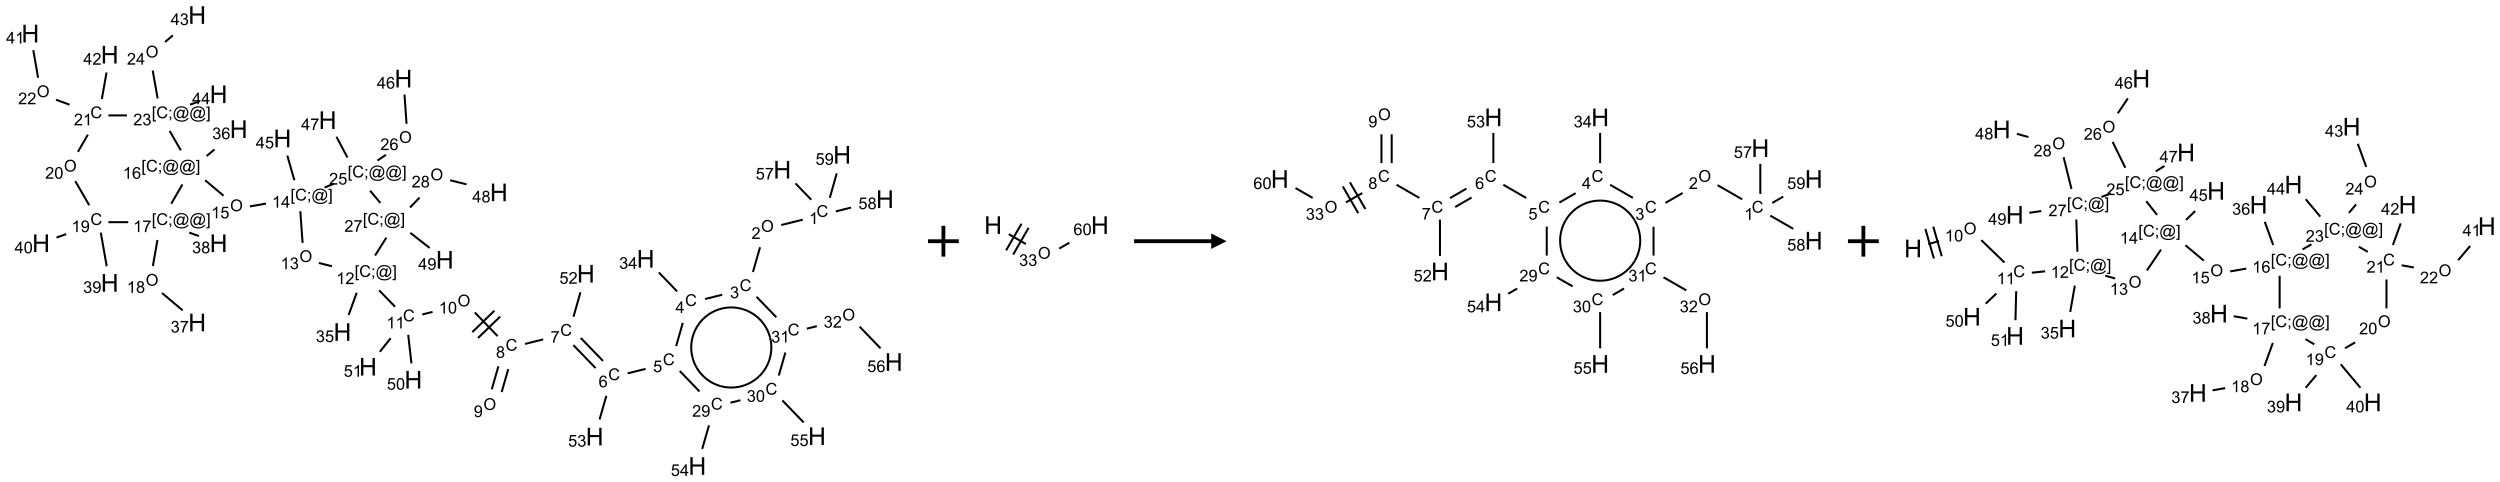<?xml version="1.0" encoding="UTF-8"?>
<svg xmlns="http://www.w3.org/2000/svg" xmlns:xlink="http://www.w3.org/1999/xlink" width="1622" height="313" viewBox="0 0 1622 313">
<defs>
<g>
<g id="glyph-0-0">
<path d="M 1.332 0 L 1.332 -6.668 L 6.668 -6.668 L 6.668 0 Z M 1.5 -0.168 L 6.5 -0.168 L 6.5 -6.5 L 1.5 -6.5 Z M 1.5 -0.168 "/>
</g>
<g id="glyph-0-1">
<path d="M 6.27 -2.676 L 7.281 -2.422 C 7.07 -1.594 6.688 -0.961 6.137 -0.523 C 5.586 -0.086 4.914 0.129 4.121 0.129 C 3.297 0.129 2.629 -0.039 2.113 -0.371 C 1.598 -0.707 1.203 -1.191 0.934 -1.828 C 0.664 -2.465 0.531 -3.145 0.531 -3.875 C 0.531 -4.672 0.684 -5.363 0.988 -5.957 C 1.293 -6.547 1.723 -6.996 2.285 -7.305 C 2.844 -7.613 3.461 -7.766 4.137 -7.766 C 4.898 -7.766 5.543 -7.57 6.062 -7.184 C 6.582 -6.793 6.945 -6.246 7.152 -5.543 L 6.156 -5.309 C 5.98 -5.863 5.723 -6.266 5.387 -6.52 C 5.051 -6.773 4.625 -6.902 4.113 -6.902 C 3.527 -6.902 3.039 -6.762 2.645 -6.48 C 2.25 -6.199 1.973 -5.82 1.812 -5.348 C 1.652 -4.871 1.574 -4.383 1.574 -3.879 C 1.574 -3.23 1.668 -2.664 1.855 -2.18 C 2.047 -1.695 2.34 -1.332 2.738 -1.094 C 3.137 -0.855 3.57 -0.734 4.035 -0.734 C 4.602 -0.734 5.082 -0.898 5.473 -1.223 C 5.867 -1.551 6.133 -2.035 6.27 -2.676 Z M 6.27 -2.676 "/>
</g>
<g id="glyph-0-2">
<path d="M 3.973 0 L 3.035 0 L 3.035 -5.973 C 2.809 -5.758 2.516 -5.543 2.148 -5.328 C 1.781 -5.113 1.453 -4.953 1.16 -4.844 L 1.16 -5.75 C 1.684 -5.996 2.145 -6.297 2.535 -6.645 C 2.93 -6.996 3.207 -7.336 3.371 -7.668 L 3.973 -7.668 Z M 3.973 0 "/>
</g>
<g id="glyph-0-3">
<path d="M 0.516 -3.719 C 0.516 -4.984 0.855 -5.977 1.535 -6.695 C 2.215 -7.414 3.094 -7.77 4.172 -7.77 C 4.875 -7.77 5.512 -7.602 6.078 -7.266 C 6.645 -6.93 7.074 -6.461 7.371 -5.855 C 7.668 -5.254 7.816 -4.57 7.816 -3.809 C 7.816 -3.035 7.66 -2.34 7.348 -1.73 C 7.035 -1.117 6.594 -0.656 6.02 -0.34 C 5.449 -0.027 4.828 0.129 4.168 0.129 C 3.449 0.129 2.805 -0.043 2.238 -0.391 C 1.672 -0.738 1.246 -1.211 0.953 -1.812 C 0.66 -2.414 0.516 -3.047 0.516 -3.719 Z M 1.559 -3.703 C 1.559 -2.781 1.805 -2.059 2.301 -1.527 C 2.793 -1 3.414 -0.734 4.16 -0.734 C 4.922 -0.734 5.547 -1 6.039 -1.535 C 6.531 -2.07 6.777 -2.828 6.777 -3.812 C 6.777 -4.434 6.672 -4.977 6.461 -5.441 C 6.25 -5.902 5.945 -6.262 5.539 -6.52 C 5.133 -6.773 4.68 -6.902 4.176 -6.902 C 3.461 -6.902 2.848 -6.656 2.332 -6.164 C 1.816 -5.672 1.559 -4.852 1.559 -3.703 Z M 1.559 -3.703 "/>
</g>
<g id="glyph-0-4">
<path d="M 5.371 -0.902 L 5.371 0 L 0.324 0 C 0.316 -0.227 0.352 -0.441 0.434 -0.652 C 0.562 -0.996 0.766 -1.332 1.051 -1.668 C 1.332 -2 1.742 -2.387 2.277 -2.824 C 3.105 -3.504 3.668 -4.043 3.957 -4.441 C 4.25 -4.84 4.395 -5.215 4.395 -5.566 C 4.395 -5.938 4.262 -6.254 3.996 -6.508 C 3.73 -6.762 3.387 -6.891 2.957 -6.891 C 2.508 -6.891 2.145 -6.754 1.875 -6.484 C 1.605 -6.215 1.469 -5.84 1.465 -5.359 L 0.5 -5.457 C 0.566 -6.176 0.812 -6.727 1.246 -7.102 C 1.676 -7.477 2.254 -7.668 2.98 -7.668 C 3.711 -7.668 4.293 -7.465 4.719 -7.059 C 5.145 -6.652 5.359 -6.148 5.359 -5.547 C 5.359 -5.242 5.297 -4.941 5.172 -4.645 C 5.047 -4.352 4.84 -4.039 4.551 -3.715 C 4.262 -3.387 3.777 -2.938 3.105 -2.371 C 2.543 -1.898 2.18 -1.578 2.02 -1.41 C 1.859 -1.242 1.73 -1.07 1.625 -0.902 Z M 5.371 -0.902 "/>
</g>
<g id="glyph-0-5">
<path d="M 0.449 -2.016 L 1.387 -2.141 C 1.492 -1.609 1.676 -1.227 1.934 -0.992 C 2.191 -0.758 2.508 -0.641 2.879 -0.641 C 3.32 -0.641 3.695 -0.793 3.996 -1.098 C 4.301 -1.402 4.453 -1.781 4.453 -2.234 C 4.453 -2.664 4.312 -3.02 4.031 -3.301 C 3.75 -3.578 3.391 -3.719 2.957 -3.719 C 2.781 -3.719 2.562 -3.684 2.297 -3.613 L 2.402 -4.438 C 2.465 -4.43 2.516 -4.426 2.551 -4.426 C 2.949 -4.426 3.312 -4.531 3.629 -4.738 C 3.949 -4.949 4.109 -5.27 4.109 -5.703 C 4.109 -6.047 3.992 -6.332 3.762 -6.559 C 3.527 -6.785 3.227 -6.895 2.859 -6.895 C 2.496 -6.895 2.191 -6.781 1.949 -6.551 C 1.707 -6.324 1.547 -5.98 1.48 -5.52 L 0.543 -5.688 C 0.656 -6.316 0.918 -6.805 1.324 -7.148 C 1.73 -7.492 2.234 -7.668 2.84 -7.668 C 3.254 -7.668 3.641 -7.578 3.988 -7.398 C 4.34 -7.219 4.609 -6.977 4.793 -6.668 C 4.98 -6.359 5.074 -6.031 5.074 -5.684 C 5.074 -5.352 4.984 -5.051 4.809 -4.781 C 4.629 -4.512 4.367 -4.297 4.02 -4.137 C 4.473 -4.031 4.824 -3.816 5.074 -3.488 C 5.324 -3.16 5.449 -2.75 5.449 -2.254 C 5.449 -1.59 5.203 -1.023 4.719 -0.559 C 4.234 -0.098 3.617 0.137 2.875 0.137 C 2.203 0.137 1.648 -0.062 1.207 -0.465 C 0.762 -0.863 0.512 -1.379 0.449 -2.016 Z M 0.449 -2.016 "/>
</g>
<g id="glyph-0-6">
<path d="M 3.449 0 L 3.449 -1.828 L 0.137 -1.828 L 0.137 -2.688 L 3.621 -7.637 L 4.387 -7.637 L 4.387 -2.688 L 5.418 -2.688 L 5.418 -1.828 L 4.387 -1.828 L 4.387 0 Z M 3.449 -2.688 L 3.449 -6.129 L 1.059 -2.688 Z M 3.449 -2.688 "/>
</g>
<g id="glyph-0-7">
<path d="M 0.441 -2 L 1.426 -2.082 C 1.5 -1.605 1.668 -1.242 1.934 -1.004 C 2.199 -0.762 2.52 -0.641 2.895 -0.641 C 3.348 -0.641 3.73 -0.812 4.043 -1.152 C 4.355 -1.492 4.512 -1.941 4.512 -2.504 C 4.512 -3.039 4.359 -3.461 4.059 -3.77 C 3.758 -4.078 3.367 -4.234 2.879 -4.234 C 2.578 -4.234 2.305 -4.164 2.062 -4.027 C 1.82 -3.891 1.629 -3.715 1.488 -3.496 L 0.609 -3.609 L 1.348 -7.531 L 5.145 -7.531 L 5.145 -6.637 L 2.098 -6.637 L 1.688 -4.582 C 2.145 -4.902 2.625 -5.062 3.129 -5.062 C 3.797 -5.062 4.359 -4.832 4.816 -4.371 C 5.277 -3.91 5.504 -3.312 5.504 -2.59 C 5.504 -1.898 5.305 -1.301 4.902 -0.797 C 4.41 -0.18 3.742 0.129 2.895 0.129 C 2.199 0.129 1.633 -0.062 1.195 -0.453 C 0.758 -0.844 0.504 -1.359 0.441 -2 Z M 0.441 -2 "/>
</g>
<g id="glyph-0-8">
<path d="M 5.309 -5.766 L 4.375 -5.691 C 4.293 -6.059 4.172 -6.328 4.02 -6.496 C 3.766 -6.762 3.453 -6.895 3.082 -6.895 C 2.785 -6.895 2.523 -6.812 2.297 -6.645 C 2 -6.43 1.77 -6.117 1.598 -5.703 C 1.43 -5.289 1.34 -4.703 1.332 -3.938 C 1.559 -4.281 1.836 -4.535 2.16 -4.703 C 2.488 -4.871 2.828 -4.953 3.188 -4.953 C 3.812 -4.953 4.344 -4.723 4.785 -4.262 C 5.223 -3.801 5.441 -3.207 5.441 -2.48 C 5.441 -2 5.34 -1.555 5.133 -1.145 C 4.926 -0.73 4.641 -0.418 4.281 -0.199 C 3.922 0.02 3.512 0.129 3.051 0.129 C 2.27 0.129 1.633 -0.156 1.141 -0.73 C 0.648 -1.305 0.402 -2.254 0.402 -3.574 C 0.402 -5.051 0.672 -6.121 1.219 -6.793 C 1.695 -7.375 2.336 -7.668 3.141 -7.668 C 3.742 -7.668 4.234 -7.5 4.617 -7.16 C 5 -6.824 5.23 -6.359 5.309 -5.766 Z M 1.48 -2.473 C 1.48 -2.152 1.547 -1.844 1.684 -1.547 C 1.82 -1.25 2.016 -1.027 2.262 -0.871 C 2.508 -0.719 2.766 -0.641 3.035 -0.641 C 3.434 -0.641 3.773 -0.801 4.059 -1.121 C 4.344 -1.441 4.484 -1.875 4.484 -2.422 C 4.484 -2.949 4.344 -3.367 4.062 -3.668 C 3.781 -3.973 3.426 -4.125 3 -4.125 C 2.578 -4.125 2.219 -3.973 1.922 -3.668 C 1.625 -3.363 1.48 -2.969 1.48 -2.473 Z M 1.48 -2.473 "/>
</g>
<g id="glyph-0-9">
<path d="M 0.504 -6.637 L 0.504 -7.535 L 5.449 -7.535 L 5.449 -6.809 C 4.961 -6.289 4.48 -5.602 4.004 -4.746 C 3.527 -3.887 3.156 -3.004 2.895 -2.098 C 2.707 -1.461 2.59 -0.762 2.535 0 L 1.574 0 C 1.582 -0.602 1.703 -1.328 1.926 -2.176 C 2.152 -3.027 2.477 -3.848 2.898 -4.637 C 3.32 -5.426 3.77 -6.094 4.246 -6.637 Z M 0.504 -6.637 "/>
</g>
<g id="glyph-0-10">
<path d="M 1.887 -4.141 C 1.496 -4.281 1.207 -4.484 1.02 -4.75 C 0.832 -5.016 0.738 -5.328 0.738 -5.699 C 0.738 -6.254 0.938 -6.719 1.34 -7.098 C 1.738 -7.477 2.27 -7.668 2.934 -7.668 C 3.598 -7.668 4.137 -7.473 4.543 -7.086 C 4.949 -6.699 5.152 -6.227 5.152 -5.672 C 5.152 -5.316 5.059 -5.008 4.871 -4.746 C 4.688 -4.484 4.406 -4.281 4.027 -4.141 C 4.496 -3.988 4.852 -3.742 5.098 -3.402 C 5.34 -3.062 5.465 -2.656 5.465 -2.184 C 5.465 -1.531 5.234 -0.98 4.77 -0.535 C 4.309 -0.09 3.703 0.129 2.949 0.129 C 2.195 0.129 1.586 -0.094 1.125 -0.539 C 0.664 -0.984 0.434 -1.543 0.434 -2.207 C 0.434 -2.703 0.559 -3.121 0.809 -3.457 C 1.062 -3.793 1.422 -4.02 1.887 -4.141 Z M 1.699 -5.73 C 1.699 -5.367 1.812 -5.074 2.047 -4.844 C 2.281 -4.613 2.582 -4.5 2.953 -4.5 C 3.312 -4.5 3.609 -4.613 3.84 -4.84 C 4.07 -5.066 4.188 -5.348 4.188 -5.676 C 4.188 -6.02 4.07 -6.309 3.832 -6.543 C 3.594 -6.777 3.297 -6.895 2.941 -6.895 C 2.586 -6.895 2.289 -6.781 2.051 -6.551 C 1.816 -6.324 1.699 -6.047 1.699 -5.73 Z M 1.395 -2.203 C 1.395 -1.938 1.461 -1.676 1.586 -1.426 C 1.711 -1.176 1.902 -0.984 2.152 -0.848 C 2.402 -0.711 2.672 -0.641 2.957 -0.641 C 3.406 -0.641 3.777 -0.785 4.066 -1.074 C 4.359 -1.363 4.504 -1.727 4.504 -2.172 C 4.504 -2.625 4.355 -2.996 4.055 -3.293 C 3.754 -3.586 3.379 -3.734 2.926 -3.734 C 2.484 -3.734 2.121 -3.59 1.832 -3.297 C 1.543 -3.004 1.395 -2.641 1.395 -2.203 Z M 1.395 -2.203 "/>
</g>
<g id="glyph-0-11">
<path d="M 0.582 -1.766 L 1.484 -1.848 C 1.562 -1.426 1.707 -1.117 1.922 -0.926 C 2.137 -0.734 2.414 -0.641 2.75 -0.641 C 3.039 -0.641 3.289 -0.707 3.508 -0.84 C 3.727 -0.973 3.902 -1.148 4.043 -1.367 C 4.18 -1.586 4.297 -1.887 4.391 -2.262 C 4.484 -2.637 4.531 -3.016 4.531 -3.406 C 4.531 -3.449 4.531 -3.512 4.527 -3.594 C 4.34 -3.297 4.082 -3.055 3.758 -2.867 C 3.434 -2.68 3.082 -2.59 2.703 -2.59 C 2.07 -2.59 1.535 -2.816 1.098 -3.277 C 0.66 -3.734 0.441 -4.34 0.441 -5.09 C 0.441 -5.863 0.672 -6.484 1.129 -6.957 C 1.586 -7.43 2.156 -7.668 2.844 -7.668 C 3.34 -7.668 3.793 -7.531 4.207 -7.266 C 4.617 -7 4.93 -6.617 5.145 -6.121 C 5.355 -5.629 5.465 -4.91 5.465 -3.973 C 5.465 -2.996 5.359 -2.223 5.145 -1.645 C 4.934 -1.066 4.617 -0.625 4.199 -0.324 C 3.781 -0.02 3.293 0.129 2.73 0.129 C 2.133 0.129 1.645 -0.035 1.266 -0.367 C 0.887 -0.699 0.66 -1.164 0.582 -1.766 Z M 4.422 -5.137 C 4.422 -5.676 4.277 -6.102 3.992 -6.418 C 3.707 -6.734 3.359 -6.891 2.957 -6.891 C 2.543 -6.891 2.18 -6.719 1.871 -6.379 C 1.562 -6.039 1.406 -5.598 1.406 -5.059 C 1.406 -4.57 1.555 -4.176 1.848 -3.871 C 2.141 -3.566 2.5 -3.418 2.934 -3.418 C 3.367 -3.418 3.723 -3.57 4.004 -3.871 C 4.281 -4.176 4.422 -4.598 4.422 -5.137 Z M 4.422 -5.137 "/>
</g>
<g id="glyph-0-12">
<path d="M 0.441 -3.766 C 0.441 -4.668 0.535 -5.395 0.723 -5.945 C 0.906 -6.496 1.184 -6.922 1.551 -7.219 C 1.918 -7.516 2.375 -7.668 2.934 -7.668 C 3.344 -7.668 3.703 -7.586 4.012 -7.418 C 4.32 -7.254 4.574 -7.016 4.777 -6.707 C 4.977 -6.395 5.137 -6.016 5.25 -5.57 C 5.363 -5.125 5.422 -4.523 5.422 -3.766 C 5.422 -2.871 5.328 -2.148 5.145 -1.598 C 4.961 -1.047 4.688 -0.621 4.32 -0.32 C 3.953 -0.02 3.492 0.129 2.934 0.129 C 2.195 0.129 1.617 -0.133 1.199 -0.66 C 0.695 -1.297 0.441 -2.332 0.441 -3.766 Z M 1.406 -3.766 C 1.406 -2.512 1.555 -1.68 1.848 -1.262 C 2.141 -0.848 2.5 -0.641 2.934 -0.641 C 3.363 -0.641 3.727 -0.848 4.02 -1.266 C 4.312 -1.684 4.457 -2.516 4.457 -3.766 C 4.457 -5.023 4.312 -5.859 4.02 -6.27 C 3.727 -6.684 3.359 -6.891 2.922 -6.891 C 2.492 -6.891 2.148 -6.707 1.891 -6.344 C 1.566 -5.879 1.406 -5.02 1.406 -3.766 Z M 1.406 -3.766 "/>
</g>
<g id="glyph-0-13">
<path d="M 0.723 2.121 L 0.723 -7.637 L 2.793 -7.637 L 2.793 -6.859 L 1.66 -6.859 L 1.66 1.344 L 2.793 1.344 L 2.793 2.121 Z M 0.723 2.121 "/>
</g>
<g id="glyph-0-14">
<path d="M 0.949 -4.465 L 0.949 -5.531 L 2.016 -5.531 L 2.016 -4.465 Z M 0.949 0 L 0.949 -1.066 L 2.016 -1.066 L 2.016 0 C 2.016 0.391 1.945 0.711 1.809 0.949 C 1.668 1.191 1.449 1.379 1.145 1.512 L 0.887 1.109 C 1.082 1.023 1.23 0.895 1.324 0.727 C 1.418 0.559 1.469 0.316 1.48 0 Z M 0.949 0 "/>
</g>
<g id="glyph-0-15">
<path d="M 6.047 -0.848 C 5.82 -0.59 5.57 -0.379 5.289 -0.223 C 5.008 -0.062 4.73 0.016 4.449 0.016 C 4.141 0.016 3.84 -0.074 3.547 -0.254 C 3.254 -0.434 3.02 -0.715 2.836 -1.09 C 2.652 -1.465 2.562 -1.875 2.562 -2.324 C 2.562 -2.875 2.703 -3.43 2.988 -3.98 C 3.27 -4.535 3.621 -4.953 4.043 -5.23 C 4.461 -5.508 4.871 -5.645 5.266 -5.645 C 5.566 -5.645 5.855 -5.566 6.129 -5.41 C 6.402 -5.25 6.641 -5.012 6.84 -4.688 L 7.016 -5.496 L 7.949 -5.496 L 7.199 -2 C 7.094 -1.516 7.043 -1.246 7.043 -1.191 C 7.043 -1.098 7.078 -1.02 7.148 -0.949 C 7.219 -0.883 7.305 -0.848 7.406 -0.848 C 7.59 -0.848 7.832 -0.953 8.129 -1.168 C 8.527 -1.445 8.84 -1.816 9.07 -2.285 C 9.301 -2.75 9.418 -3.234 9.418 -3.73 C 9.418 -4.309 9.27 -4.852 8.973 -5.355 C 8.676 -5.859 8.23 -6.262 7.645 -6.562 C 7.055 -6.863 6.406 -7.016 5.691 -7.016 C 4.879 -7.016 4.137 -6.824 3.465 -6.445 C 2.793 -6.066 2.273 -5.52 1.902 -4.809 C 1.535 -4.098 1.348 -3.34 1.348 -2.527 C 1.348 -1.676 1.535 -0.941 1.902 -0.328 C 2.273 0.285 2.809 0.742 3.508 1.035 C 4.207 1.328 4.984 1.473 5.832 1.473 C 6.742 1.473 7.504 1.32 8.121 1.016 C 8.734 0.711 9.195 0.34 9.5 -0.098 L 10.441 -0.098 C 10.266 0.266 9.961 0.637 9.531 1.016 C 9.102 1.395 8.59 1.695 7.996 1.914 C 7.402 2.133 6.688 2.246 5.848 2.246 C 5.078 2.246 4.367 2.145 3.715 1.949 C 3.066 1.75 2.512 1.453 2.051 1.055 C 1.594 0.656 1.25 0.199 1.016 -0.316 C 0.723 -0.973 0.578 -1.684 0.578 -2.441 C 0.578 -3.289 0.75 -4.098 1.098 -4.863 C 1.523 -5.805 2.125 -6.527 2.902 -7.027 C 3.684 -7.527 4.629 -7.777 5.738 -7.777 C 6.602 -7.777 7.375 -7.602 8.059 -7.246 C 8.746 -6.895 9.285 -6.371 9.684 -5.672 C 10.02 -5.07 10.188 -4.418 10.188 -3.715 C 10.188 -2.707 9.832 -1.812 9.125 -1.031 C 8.492 -0.328 7.801 0.02 7.051 0.02 C 6.812 0.02 6.617 -0.016 6.473 -0.09 C 6.324 -0.16 6.215 -0.266 6.145 -0.402 C 6.102 -0.488 6.066 -0.637 6.047 -0.848 Z M 3.527 -2.262 C 3.527 -1.785 3.641 -1.414 3.863 -1.152 C 4.09 -0.887 4.348 -0.754 4.641 -0.754 C 4.836 -0.754 5.039 -0.812 5.254 -0.93 C 5.469 -1.047 5.676 -1.219 5.871 -1.449 C 6.066 -1.676 6.23 -1.969 6.355 -2.32 C 6.48 -2.672 6.543 -3.027 6.543 -3.379 C 6.543 -3.852 6.426 -4.219 6.191 -4.48 C 5.957 -4.738 5.672 -4.871 5.332 -4.871 C 5.109 -4.871 4.902 -4.812 4.707 -4.699 C 4.512 -4.586 4.32 -4.406 4.137 -4.156 C 3.953 -3.906 3.805 -3.602 3.691 -3.246 C 3.582 -2.887 3.527 -2.559 3.527 -2.262 Z M 3.527 -2.262 "/>
</g>
<g id="glyph-0-16">
<path d="M 2.27 2.121 L 0.203 2.121 L 0.203 1.344 L 1.332 1.344 L 1.332 -6.859 L 0.203 -6.859 L 0.203 -7.637 L 2.27 -7.637 Z M 2.27 2.121 "/>
</g>
<g id="glyph-1-0">
<path d="M 2 0 L 2 -10 L 10 -10 L 10 0 Z M 2.25 -0.25 L 9.75 -0.25 L 9.75 -9.75 L 2.25 -9.75 Z M 2.25 -0.25 "/>
</g>
<g id="glyph-1-1">
<path d="M 1.281 0 L 1.281 -11.453 L 2.797 -11.453 L 2.797 -6.75 L 8.75 -6.75 L 8.75 -11.453 L 10.266 -11.453 L 10.266 0 L 8.75 0 L 8.75 -5.398 L 2.797 -5.398 L 2.797 0 Z M 1.281 0 "/>
</g>
</g>
</defs>
<path fill="none" stroke-width="0.033" stroke-linecap="butt" stroke-linejoin="miter" stroke="rgb(0%, 0%, 0%)" stroke-opacity="1" stroke-miterlimit="10" d="M 12.529 3.319 L 12.179 3.406 " transform="matrix(40, 0, 0, 40, 19.676, 9.752)"/>
<path fill="none" stroke-width="0.033" stroke-linecap="butt" stroke-linejoin="miter" stroke="rgb(0%, 0%, 0%)" stroke-opacity="1" stroke-miterlimit="10" d="M 11.836 3.767 L 11.721 4.168 " transform="matrix(40, 0, 0, 40, 19.676, 9.752)"/>
<path fill="none" stroke-width="0.033" stroke-linecap="butt" stroke-linejoin="miter" stroke="rgb(0%, 0%, 0%)" stroke-opacity="1" stroke-miterlimit="10" d="M 11.222 4.537 L 10.944 4.606 " transform="matrix(40, 0, 0, 40, 19.676, 9.752)"/>
<path fill="none" stroke-width="0.033" stroke-linecap="butt" stroke-linejoin="miter" stroke="rgb(0%, 0%, 0%)" stroke-opacity="1" stroke-miterlimit="10" d="M 10.491 4.483 L 10.195 4.176 " transform="matrix(40, 0, 0, 40, 19.676, 9.752)"/>
<path fill="none" stroke-width="0.033" stroke-linecap="butt" stroke-linejoin="miter" stroke="rgb(0%, 0%, 0%)" stroke-opacity="1" stroke-miterlimit="10" d="M 10.583 4.992 L 10.475 5.371 " transform="matrix(40, 0, 0, 40, 19.676, 9.752)"/>
<path fill="none" stroke-width="0.033" stroke-linecap="butt" stroke-linejoin="miter" stroke="rgb(0%, 0%, 0%)" stroke-opacity="1" stroke-miterlimit="10" d="M 9.98 5.739 L 9.688 5.812 " transform="matrix(40, 0, 0, 40, 19.676, 9.752)"/>
<path fill="none" stroke-width="0.033" stroke-linecap="butt" stroke-linejoin="miter" stroke="rgb(0%, 0%, 0%)" stroke-opacity="1" stroke-miterlimit="10" d="M 9.288 5.61 L 8.928 5.238 " transform="matrix(40, 0, 0, 40, 19.676, 9.752)"/>
<path fill="none" stroke-width="0.033" stroke-linecap="butt" stroke-linejoin="miter" stroke="rgb(0%, 0%, 0%)" stroke-opacity="1" stroke-miterlimit="10" d="M 9.168 5.726 L 8.808 5.354 " transform="matrix(40, 0, 0, 40, 19.676, 9.752)"/>
<path fill="none" stroke-width="0.033" stroke-linecap="butt" stroke-linejoin="miter" stroke="rgb(0%, 0%, 0%)" stroke-opacity="1" stroke-miterlimit="10" d="M 8.318 5.261 L 8.023 5.335 " transform="matrix(40, 0, 0, 40, 19.676, 9.752)"/>
<path fill="none" stroke-width="0.033" stroke-linecap="butt" stroke-linejoin="miter" stroke="rgb(0%, 0%, 0%)" stroke-opacity="1" stroke-miterlimit="10" d="M 7.592 5.698 L 7.485 6.07 " transform="matrix(40, 0, 0, 40, 19.676, 9.752)"/>
<path fill="none" stroke-width="0.033" stroke-linecap="butt" stroke-linejoin="miter" stroke="rgb(0%, 0%, 0%)" stroke-opacity="1" stroke-miterlimit="10" d="M 7.752 5.744 L 7.645 6.116 " transform="matrix(40, 0, 0, 40, 19.676, 9.752)"/>
<path fill="none" stroke-width="0.033" stroke-linecap="butt" stroke-linejoin="miter" stroke="rgb(0%, 0%, 0%)" stroke-opacity="1" stroke-miterlimit="10" d="M 7.58 5.209 L 7.21 4.825 " transform="matrix(40, 0, 0, 40, 19.676, 9.752)"/>
<path fill="none" stroke-width="0.033" stroke-linecap="butt" stroke-linejoin="miter" stroke="rgb(0%, 0%, 0%)" stroke-opacity="1" stroke-miterlimit="10" d="M 7.528 4.795 L 7.169 5.143 " transform="matrix(40, 0, 0, 40, 19.676, 9.752)"/>
<path fill="none" stroke-width="0.033" stroke-linecap="butt" stroke-linejoin="miter" stroke="rgb(0%, 0%, 0%)" stroke-opacity="1" stroke-miterlimit="10" d="M 7.621 4.891 L 7.261 5.239 " transform="matrix(40, 0, 0, 40, 19.676, 9.752)"/>
<path fill="none" stroke-width="0.033" stroke-linecap="butt" stroke-linejoin="miter" stroke="rgb(0%, 0%, 0%)" stroke-opacity="1" stroke-miterlimit="10" d="M 6.524 4.815 L 6.358 4.857 " transform="matrix(40, 0, 0, 40, 19.676, 9.752)"/>
<path fill="none" stroke-width="0.033" stroke-linecap="butt" stroke-linejoin="miter" stroke="rgb(0%, 0%, 0%)" stroke-opacity="1" stroke-miterlimit="10" d="M 5.915 4.731 L 5.658 4.465 " transform="matrix(40, 0, 0, 40, 19.676, 9.752)"/>
<path fill="none" stroke-width="0.033" stroke-linecap="butt" stroke-linejoin="miter" stroke="rgb(0%, 0%, 0%)" stroke-opacity="1" stroke-miterlimit="10" d="M 5.294 4.504 L 5.163 4.865 " transform="matrix(40, 0, 0, 40, 19.676, 9.752)"/>
<path fill="none" stroke-width="0.033" stroke-linecap="butt" stroke-linejoin="miter" stroke="rgb(0%, 0%, 0%)" stroke-opacity="1" stroke-miterlimit="10" d="M 4.892 4.075 L 4.68 4.022 " transform="matrix(40, 0, 0, 40, 19.676, 9.752)"/>
<path fill="none" stroke-width="0.033" stroke-linecap="butt" stroke-linejoin="miter" stroke="rgb(0%, 0%, 0%)" stroke-opacity="1" stroke-miterlimit="10" d="M 4.416 3.696 L 4.379 3.182 " transform="matrix(40, 0, 0, 40, 19.676, 9.752)"/>
<path fill="none" stroke-width="0.033" stroke-linecap="butt" stroke-linejoin="miter" stroke="rgb(0%, 0%, 0%)" stroke-opacity="1" stroke-miterlimit="10" d="M 3.823 3.058 L 3.562 3.104 " transform="matrix(40, 0, 0, 40, 19.676, 9.752)"/>
<path fill="none" stroke-width="0.033" stroke-linecap="butt" stroke-linejoin="miter" stroke="rgb(0%, 0%, 0%)" stroke-opacity="1" stroke-miterlimit="10" d="M 3.134 2.931 L 2.836 2.68 " transform="matrix(40, 0, 0, 40, 19.676, 9.752)"/>
<path fill="none" stroke-width="0.033" stroke-linecap="butt" stroke-linejoin="miter" stroke="rgb(0%, 0%, 0%)" stroke-opacity="1" stroke-miterlimit="10" d="M 2.858 2.288 L 2.987 2.18 " transform="matrix(40, 0, 0, 40, 19.676, 9.752)"/>
<path fill="none" stroke-width="0.033" stroke-linecap="butt" stroke-linejoin="miter" stroke="rgb(0%, 0%, 0%)" stroke-opacity="1" stroke-miterlimit="10" d="M 2.467 2.747 L 2.286 3.06 " transform="matrix(40, 0, 0, 40, 19.676, 9.752)"/>
<path fill="none" stroke-width="0.033" stroke-linecap="butt" stroke-linejoin="miter" stroke="rgb(0%, 0%, 0%)" stroke-opacity="1" stroke-miterlimit="10" d="M 2.062 3.648 L 1.988 4.07 " transform="matrix(40, 0, 0, 40, 19.676, 9.752)"/>
<path fill="none" stroke-width="0.033" stroke-linecap="butt" stroke-linejoin="miter" stroke="rgb(0%, 0%, 0%)" stroke-opacity="1" stroke-miterlimit="10" d="M 2.136 4.509 L 2.471 4.791 " transform="matrix(40, 0, 0, 40, 19.676, 9.752)"/>
<path fill="none" stroke-width="0.033" stroke-linecap="butt" stroke-linejoin="miter" stroke="rgb(0%, 0%, 0%)" stroke-opacity="1" stroke-miterlimit="10" d="M 2.578 3.529 L 2.735 3.586 " transform="matrix(40, 0, 0, 40, 19.676, 9.752)"/>
<path fill="none" stroke-width="0.033" stroke-linecap="butt" stroke-linejoin="miter" stroke="rgb(0%, 0%, 0%)" stroke-opacity="1" stroke-miterlimit="10" d="M 1.588 3.36 L 1.266 3.36 " transform="matrix(40, 0, 0, 40, 19.676, 9.752)"/>
<path fill="none" stroke-width="0.033" stroke-linecap="butt" stroke-linejoin="miter" stroke="rgb(0%, 0%, 0%)" stroke-opacity="1" stroke-miterlimit="10" d="M 1.143 3.53 L 1.239 4.075 " transform="matrix(40, 0, 0, 40, 19.676, 9.752)"/>
<path fill="none" stroke-width="0.033" stroke-linecap="butt" stroke-linejoin="miter" stroke="rgb(0%, 0%, 0%)" stroke-opacity="1" stroke-miterlimit="10" d="M 0.581 3.553 L 0.425 3.61 " transform="matrix(40, 0, 0, 40, 19.676, 9.752)"/>
<path fill="none" stroke-width="0.033" stroke-linecap="butt" stroke-linejoin="miter" stroke="rgb(0%, 0%, 0%)" stroke-opacity="1" stroke-miterlimit="10" d="M 0.955 3.085 L 0.729 2.694 " transform="matrix(40, 0, 0, 40, 19.676, 9.752)"/>
<path fill="none" stroke-width="0.033" stroke-linecap="butt" stroke-linejoin="miter" stroke="rgb(0%, 0%, 0%)" stroke-opacity="1" stroke-miterlimit="10" d="M 0.772 2.219 L 0.933 1.941 " transform="matrix(40, 0, 0, 40, 19.676, 9.752)"/>
<path fill="none" stroke-width="0.033" stroke-linecap="butt" stroke-linejoin="miter" stroke="rgb(0%, 0%, 0%)" stroke-opacity="1" stroke-miterlimit="10" d="M 0.636 1.454 L 0.416 1.374 " transform="matrix(40, 0, 0, 40, 19.676, 9.752)"/>
<path fill="none" stroke-width="0.033" stroke-linecap="butt" stroke-linejoin="miter" stroke="rgb(0%, 0%, 0%)" stroke-opacity="1" stroke-miterlimit="10" d="M 0.126 1.017 L 0.048 0.57 " transform="matrix(40, 0, 0, 40, 19.676, 9.752)"/>
<path fill="none" stroke-width="0.033" stroke-linecap="butt" stroke-linejoin="miter" stroke="rgb(0%, 0%, 0%)" stroke-opacity="1" stroke-miterlimit="10" d="M 1.16 1.362 L 1.236 0.932 " transform="matrix(40, 0, 0, 40, 19.676, 9.752)"/>
<path fill="none" stroke-width="0.033" stroke-linecap="butt" stroke-linejoin="miter" stroke="rgb(0%, 0%, 0%)" stroke-opacity="1" stroke-miterlimit="10" d="M 1.266 1.628 L 1.567 1.628 " transform="matrix(40, 0, 0, 40, 19.676, 9.752)"/>
<path fill="none" stroke-width="0.033" stroke-linecap="butt" stroke-linejoin="miter" stroke="rgb(0%, 0%, 0%)" stroke-opacity="1" stroke-miterlimit="10" d="M 2.26 1.881 L 2.441 2.194 " transform="matrix(40, 0, 0, 40, 19.676, 9.752)"/>
<path fill="none" stroke-width="0.033" stroke-linecap="butt" stroke-linejoin="miter" stroke="rgb(0%, 0%, 0%)" stroke-opacity="1" stroke-miterlimit="10" d="M 2.065 1.353 L 1.985 0.9 " transform="matrix(40, 0, 0, 40, 19.676, 9.752)"/>
<path fill="none" stroke-width="0.033" stroke-linecap="butt" stroke-linejoin="miter" stroke="rgb(0%, 0%, 0%)" stroke-opacity="1" stroke-miterlimit="10" d="M 2.185 0.437 L 2.313 0.329 " transform="matrix(40, 0, 0, 40, 19.676, 9.752)"/>
<path fill="none" stroke-width="0.033" stroke-linecap="butt" stroke-linejoin="miter" stroke="rgb(0%, 0%, 0%)" stroke-opacity="1" stroke-miterlimit="10" d="M 2.59 1.454 L 2.747 1.397 " transform="matrix(40, 0, 0, 40, 19.676, 9.752)"/>
<path fill="none" stroke-width="0.033" stroke-linecap="butt" stroke-linejoin="miter" stroke="rgb(0%, 0%, 0%)" stroke-opacity="1" stroke-miterlimit="10" d="M 4.283 2.68 L 4.168 2.279 " transform="matrix(40, 0, 0, 40, 19.676, 9.752)"/>
<path fill="none" stroke-width="0.033" stroke-linecap="butt" stroke-linejoin="miter" stroke="rgb(0%, 0%, 0%)" stroke-opacity="1" stroke-miterlimit="10" d="M 4.773 2.798 L 4.927 2.735 " transform="matrix(40, 0, 0, 40, 19.676, 9.752)"/>
<path fill="none" stroke-width="0.033" stroke-linecap="butt" stroke-linejoin="miter" stroke="rgb(0%, 0%, 0%)" stroke-opacity="1" stroke-miterlimit="10" d="M 5.63 2.36 L 5.768 2.267 " transform="matrix(40, 0, 0, 40, 19.676, 9.752)"/>
<path fill="none" stroke-width="0.033" stroke-linecap="butt" stroke-linejoin="miter" stroke="rgb(0%, 0%, 0%)" stroke-opacity="1" stroke-miterlimit="10" d="M 6.102 1.764 L 6.069 1.291 " transform="matrix(40, 0, 0, 40, 19.676, 9.752)"/>
<path fill="none" stroke-width="0.033" stroke-linecap="butt" stroke-linejoin="miter" stroke="rgb(0%, 0%, 0%)" stroke-opacity="1" stroke-miterlimit="10" d="M 5.143 2.31 L 4.965 1.974 " transform="matrix(40, 0, 0, 40, 19.676, 9.752)"/>
<path fill="none" stroke-width="0.033" stroke-linecap="butt" stroke-linejoin="miter" stroke="rgb(0%, 0%, 0%)" stroke-opacity="1" stroke-miterlimit="10" d="M 5.511 2.849 L 5.677 3.048 " transform="matrix(40, 0, 0, 40, 19.676, 9.752)"/>
<path fill="none" stroke-width="0.033" stroke-linecap="butt" stroke-linejoin="miter" stroke="rgb(0%, 0%, 0%)" stroke-opacity="1" stroke-miterlimit="10" d="M 5.775 3.61 L 5.592 3.901 " transform="matrix(40, 0, 0, 40, 19.676, 9.752)"/>
<path fill="none" stroke-width="0.033" stroke-linecap="butt" stroke-linejoin="miter" stroke="rgb(0%, 0%, 0%)" stroke-opacity="1" stroke-miterlimit="10" d="M 6.158 3.122 L 6.314 2.961 " transform="matrix(40, 0, 0, 40, 19.676, 9.752)"/>
<path fill="none" stroke-width="0.033" stroke-linecap="butt" stroke-linejoin="miter" stroke="rgb(0%, 0%, 0%)" stroke-opacity="1" stroke-miterlimit="10" d="M 6.809 2.68 L 7.075 2.746 " transform="matrix(40, 0, 0, 40, 19.676, 9.752)"/>
<path fill="none" stroke-width="0.033" stroke-linecap="butt" stroke-linejoin="miter" stroke="rgb(0%, 0%, 0%)" stroke-opacity="1" stroke-miterlimit="10" d="M 6.163 3.533 L 6.477 3.778 " transform="matrix(40, 0, 0, 40, 19.676, 9.752)"/>
<path fill="none" stroke-width="0.033" stroke-linecap="butt" stroke-linejoin="miter" stroke="rgb(0%, 0%, 0%)" stroke-opacity="1" stroke-miterlimit="10" d="M 6.129 5.187 L 6.182 5.651 " transform="matrix(40, 0, 0, 40, 19.676, 9.752)"/>
<path fill="none" stroke-width="0.033" stroke-linecap="butt" stroke-linejoin="miter" stroke="rgb(0%, 0%, 0%)" stroke-opacity="1" stroke-miterlimit="10" d="M 5.845 5.241 L 5.669 5.462 " transform="matrix(40, 0, 0, 40, 19.676, 9.752)"/>
<path fill="none" stroke-width="0.033" stroke-linecap="butt" stroke-linejoin="miter" stroke="rgb(0%, 0%, 0%)" stroke-opacity="1" stroke-miterlimit="10" d="M 8.81 4.894 L 8.923 4.497 " transform="matrix(40, 0, 0, 40, 19.676, 9.752)"/>
<path fill="none" stroke-width="0.033" stroke-linecap="butt" stroke-linejoin="miter" stroke="rgb(0%, 0%, 0%)" stroke-opacity="1" stroke-miterlimit="10" d="M 9.343 6.177 L 9.233 6.56 " transform="matrix(40, 0, 0, 40, 19.676, 9.752)"/>
<path fill="none" stroke-width="0.033" stroke-linecap="butt" stroke-linejoin="miter" stroke="rgb(0%, 0%, 0%)" stroke-opacity="1" stroke-miterlimit="10" d="M 10.533 5.773 L 10.854 6.106 " transform="matrix(40, 0, 0, 40, 19.676, 9.752)"/>
<path fill="none" stroke-width="0.033" stroke-linecap="butt" stroke-linejoin="miter" stroke="rgb(0%, 0%, 0%)" stroke-opacity="1" stroke-miterlimit="10" d="M 11.008 6.654 L 10.898 7.037 " transform="matrix(40, 0, 0, 40, 19.676, 9.752)"/>
<path fill="none" stroke-width="0.033" stroke-linecap="butt" stroke-linejoin="miter" stroke="rgb(0%, 0%, 0%)" stroke-opacity="1" stroke-miterlimit="10" d="M 11.356 6.288 L 11.518 6.248 " transform="matrix(40, 0, 0, 40, 19.676, 9.752)"/>
<path fill="none" stroke-width="0.033" stroke-linecap="butt" stroke-linejoin="miter" stroke="rgb(0%, 0%, 0%)" stroke-opacity="1" stroke-miterlimit="10" d="M 12.198 6.251 L 12.544 6.609 " transform="matrix(40, 0, 0, 40, 19.676, 9.752)"/>
<path fill="none" stroke-width="0.033" stroke-linecap="butt" stroke-linejoin="miter" stroke="rgb(0%, 0%, 0%)" stroke-opacity="1" stroke-miterlimit="10" d="M 12.14 5.848 L 12.247 5.474 " transform="matrix(40, 0, 0, 40, 19.676, 9.752)"/>
<path fill="none" stroke-width="0.033" stroke-linecap="butt" stroke-linejoin="miter" stroke="rgb(0%, 0%, 0%)" stroke-opacity="1" stroke-miterlimit="10" d="M 12.1 4.902 L 11.779 4.57 " transform="matrix(40, 0, 0, 40, 19.676, 9.752)"/>
<path fill="none" stroke-width="0.033" stroke-linecap="butt" stroke-linejoin="miter" stroke="rgb(0%, 0%, 0%)" stroke-opacity="1" stroke-miterlimit="10" d="M 12.595 5.087 L 12.757 5.047 " transform="matrix(40, 0, 0, 40, 19.676, 9.752)"/>
<path fill="none" stroke-width="0.033" stroke-linecap="butt" stroke-linejoin="miter" stroke="rgb(0%, 0%, 0%)" stroke-opacity="1" stroke-miterlimit="10" d="M 13.451 5.054 L 13.79 5.406 " transform="matrix(40, 0, 0, 40, 19.676, 9.752)"/>
<path fill="none" stroke-width="0.033" stroke-linecap="butt" stroke-linejoin="miter" stroke="rgb(0%, 0%, 0%)" stroke-opacity="1" stroke-miterlimit="10" d="M 12.667 2.996 L 12.411 2.731 " transform="matrix(40, 0, 0, 40, 19.676, 9.752)"/>
<path fill="none" stroke-width="0.033" stroke-linecap="butt" stroke-linejoin="miter" stroke="rgb(0%, 0%, 0%)" stroke-opacity="1" stroke-miterlimit="10" d="M 13.065 3.185 L 13.312 3.123 " transform="matrix(40, 0, 0, 40, 19.676, 9.752)"/>
<path fill="none" stroke-width="0.033" stroke-linecap="butt" stroke-linejoin="miter" stroke="rgb(0%, 0%, 0%)" stroke-opacity="1" stroke-miterlimit="10" d="M 12.967 2.965 L 13.08 2.568 " transform="matrix(40, 0, 0, 40, 19.676, 9.752)"/>
<path fill="none" stroke-width="0.033" stroke-linecap="butt" stroke-linejoin="miter" stroke="rgb(0%, 0%, 0%)" stroke-opacity="1" stroke-miterlimit="10" d="M 10.918 4.925 C 11.085 4.764 11.325 4.704 11.548 4.768 " transform="matrix(40, 0, 0, 40, 19.676, 9.752)"/>
<path fill="none" stroke-width="0.033" stroke-linecap="butt" stroke-linejoin="miter" stroke="rgb(0%, 0%, 0%)" stroke-opacity="1" stroke-miterlimit="10" d="M 10.739 5.55 C 10.683 5.325 10.751 5.087 10.918 4.925 " transform="matrix(40, 0, 0, 40, 19.676, 9.752)"/>
<path fill="none" stroke-width="0.033" stroke-linecap="butt" stroke-linejoin="miter" stroke="rgb(0%, 0%, 0%)" stroke-opacity="1" stroke-miterlimit="10" d="M 11.19 6.017 C 10.967 5.953 10.795 5.775 10.739 5.55 " transform="matrix(40, 0, 0, 40, 19.676, 9.752)"/>
<path fill="none" stroke-width="0.033" stroke-linecap="butt" stroke-linejoin="miter" stroke="rgb(0%, 0%, 0%)" stroke-opacity="1" stroke-miterlimit="10" d="M 11.821 5.86 C 11.654 6.021 11.413 6.081 11.19 6.017 " transform="matrix(40, 0, 0, 40, 19.676, 9.752)"/>
<path fill="none" stroke-width="0.033" stroke-linecap="butt" stroke-linejoin="miter" stroke="rgb(0%, 0%, 0%)" stroke-opacity="1" stroke-miterlimit="10" d="M 12 5.235 C 12.056 5.461 11.988 5.699 11.821 5.86 " transform="matrix(40, 0, 0, 40, 19.676, 9.752)"/>
<path fill="none" stroke-width="0.033" stroke-linecap="butt" stroke-linejoin="miter" stroke="rgb(0%, 0%, 0%)" stroke-opacity="1" stroke-miterlimit="10" d="M 11.548 4.768 C 11.771 4.832 11.943 5.01 12 5.235 " transform="matrix(40, 0, 0, 40, 19.676, 9.752)"/>
<g fill="rgb(0%, 0%, 0%)" fill-opacity="1">
<use xlink:href="#glyph-0-1" x="529.723" y="140.723"/>
</g>
<g fill="rgb(0%, 0%, 0%)" fill-opacity="1">
<use xlink:href="#glyph-0-2" x="524.945" y="145.359"/>
</g>
<g fill="rgb(0%, 0%, 0%)" fill-opacity="1">
<use xlink:href="#glyph-0-3" x="493.75" y="150.402"/>
</g>
<g fill="rgb(0%, 0%, 0%)" fill-opacity="1">
<use xlink:href="#glyph-0-4" x="487.562" y="155.035"/>
</g>
<g fill="rgb(0%, 0%, 0%)" fill-opacity="1">
<use xlink:href="#glyph-0-1" x="479.883" y="188.848"/>
</g>
<g fill="rgb(0%, 0%, 0%)" fill-opacity="1">
<use xlink:href="#glyph-0-5" x="473.633" y="193.484"/>
</g>
<g fill="rgb(0%, 0%, 0%)" fill-opacity="1">
<use xlink:href="#glyph-0-1" x="444.449" y="198.527"/>
</g>
<g fill="rgb(0%, 0%, 0%)" fill-opacity="1">
<use xlink:href="#glyph-0-6" x="438.227" y="203.133"/>
</g>
<g fill="rgb(0%, 0%, 0%)" fill-opacity="1">
<use xlink:href="#glyph-1-1" x="413.105" y="173.637"/>
</g>
<g fill="rgb(0%, 0%, 0%)" fill-opacity="1">
<use xlink:href="#glyph-0-5" x="401.703" y="174.43"/>
<use xlink:href="#glyph-0-6" x="407.635" y="174.43"/>
</g>
<g fill="rgb(0%, 0%, 0%)" fill-opacity="1">
<use xlink:href="#glyph-0-1" x="430.047" y="236.977"/>
</g>
<g fill="rgb(0%, 0%, 0%)" fill-opacity="1">
<use xlink:href="#glyph-0-7" x="423.738" y="241.48"/>
</g>
<g fill="rgb(0%, 0%, 0%)" fill-opacity="1">
<use xlink:href="#glyph-0-1" x="394.609" y="246.652"/>
</g>
<g fill="rgb(0%, 0%, 0%)" fill-opacity="1">
<use xlink:href="#glyph-0-8" x="388.363" y="251.289"/>
</g>
<g fill="rgb(0%, 0%, 0%)" fill-opacity="1">
<use xlink:href="#glyph-0-1" x="363.449" y="217.879"/>
</g>
<g fill="rgb(0%, 0%, 0%)" fill-opacity="1">
<use xlink:href="#glyph-0-9" x="357.195" y="222.387"/>
</g>
<g fill="rgb(0%, 0%, 0%)" fill-opacity="1">
<use xlink:href="#glyph-0-1" x="328.012" y="227.559"/>
</g>
<g fill="rgb(0%, 0%, 0%)" fill-opacity="1">
<use xlink:href="#glyph-0-10" x="321.746" y="232.191"/>
</g>
<g fill="rgb(0%, 0%, 0%)" fill-opacity="1">
<use xlink:href="#glyph-0-3" x="313.629" y="266.012"/>
</g>
<g fill="rgb(0%, 0%, 0%)" fill-opacity="1">
<use xlink:href="#glyph-0-11" x="307.344" y="270.645"/>
</g>
<g fill="rgb(0%, 0%, 0%)" fill-opacity="1">
<use xlink:href="#glyph-0-3" x="296.867" y="198.789"/>
</g>
<g fill="rgb(0%, 0%, 0%)" fill-opacity="1">
<use xlink:href="#glyph-0-2" x="284.691" y="203.418"/>
<use xlink:href="#glyph-0-12" x="290.624" y="203.418"/>
</g>
<g fill="rgb(0%, 0%, 0%)" fill-opacity="1">
<use xlink:href="#glyph-0-1" x="261.414" y="208.461"/>
</g>
<g fill="rgb(0%, 0%, 0%)" fill-opacity="1">
<use xlink:href="#glyph-0-2" x="250.703" y="213.098"/>
<use xlink:href="#glyph-0-2" x="256.635" y="213.098"/>
</g>
<g fill="rgb(0%, 0%, 0%)" fill-opacity="1">
<use xlink:href="#glyph-0-13" x="230.059" y="179.695"/>
<use xlink:href="#glyph-0-1" x="233.022" y="179.695"/>
<use xlink:href="#glyph-0-14" x="240.725" y="179.695"/>
<use xlink:href="#glyph-0-15" x="243.689" y="179.695"/>
<use xlink:href="#glyph-0-16" x="254.517" y="179.695"/>
</g>
<g fill="rgb(0%, 0%, 0%)" fill-opacity="1">
<use xlink:href="#glyph-0-2" x="218.145" y="184.324"/>
<use xlink:href="#glyph-0-4" x="224.077" y="184.324"/>
</g>
<g fill="rgb(0%, 0%, 0%)" fill-opacity="1">
<use xlink:href="#glyph-1-1" x="216.391" y="221.156"/>
</g>
<g fill="rgb(0%, 0%, 0%)" fill-opacity="1">
<use xlink:href="#glyph-0-5" x="204.902" y="221.949"/>
<use xlink:href="#glyph-0-7" x="210.835" y="221.949"/>
</g>
<g fill="rgb(0%, 0%, 0%)" fill-opacity="1">
<use xlink:href="#glyph-0-3" x="194.281" y="170.012"/>
</g>
<g fill="rgb(0%, 0%, 0%)" fill-opacity="1">
<use xlink:href="#glyph-0-2" x="182.078" y="174.645"/>
<use xlink:href="#glyph-0-5" x="188.01" y="174.645"/>
</g>
<g fill="rgb(0%, 0%, 0%)" fill-opacity="1">
<use xlink:href="#glyph-0-13" x="188.457" y="130.113"/>
<use xlink:href="#glyph-0-1" x="191.421" y="130.113"/>
<use xlink:href="#glyph-0-14" x="199.124" y="130.113"/>
<use xlink:href="#glyph-0-15" x="202.087" y="130.113"/>
<use xlink:href="#glyph-0-16" x="212.915" y="130.113"/>
</g>
<g fill="rgb(0%, 0%, 0%)" fill-opacity="1">
<use xlink:href="#glyph-0-2" x="176.496" y="134.742"/>
<use xlink:href="#glyph-0-6" x="182.428" y="134.742"/>
</g>
<g fill="rgb(0%, 0%, 0%)" fill-opacity="1">
<use xlink:href="#glyph-0-3" x="149.273" y="137.059"/>
</g>
<g fill="rgb(0%, 0%, 0%)" fill-opacity="1">
<use xlink:href="#glyph-0-2" x="137.016" y="141.688"/>
<use xlink:href="#glyph-0-7" x="142.948" y="141.688"/>
</g>
<g fill="rgb(0%, 0%, 0%)" fill-opacity="1">
<use xlink:href="#glyph-0-13" x="91.715" y="111.348"/>
<use xlink:href="#glyph-0-1" x="94.678" y="111.348"/>
<use xlink:href="#glyph-0-14" x="102.382" y="111.348"/>
<use xlink:href="#glyph-0-15" x="105.345" y="111.348"/>
<use xlink:href="#glyph-0-15" x="116.173" y="111.348"/>
<use xlink:href="#glyph-0-16" x="127.001" y="111.348"/>
</g>
<g fill="rgb(0%, 0%, 0%)" fill-opacity="1">
<use xlink:href="#glyph-0-2" x="79.73" y="115.977"/>
<use xlink:href="#glyph-0-8" x="85.663" y="115.977"/>
</g>
<g fill="rgb(0%, 0%, 0%)" fill-opacity="1">
<use xlink:href="#glyph-1-1" x="149.078" y="89.512"/>
</g>
<g fill="rgb(0%, 0%, 0%)" fill-opacity="1">
<use xlink:href="#glyph-0-5" x="137.652" y="90.305"/>
<use xlink:href="#glyph-0-8" x="143.585" y="90.305"/>
</g>
<g fill="rgb(0%, 0%, 0%)" fill-opacity="1">
<use xlink:href="#glyph-0-13" x="98.422" y="145.992"/>
<use xlink:href="#glyph-0-1" x="101.385" y="145.992"/>
<use xlink:href="#glyph-0-14" x="109.089" y="145.992"/>
<use xlink:href="#glyph-0-15" x="112.052" y="145.992"/>
<use xlink:href="#glyph-0-15" x="122.88" y="145.992"/>
<use xlink:href="#glyph-0-16" x="133.708" y="145.992"/>
</g>
<g fill="rgb(0%, 0%, 0%)" fill-opacity="1">
<use xlink:href="#glyph-0-2" x="86.434" y="150.617"/>
<use xlink:href="#glyph-0-9" x="92.366" y="150.617"/>
</g>
<g fill="rgb(0%, 0%, 0%)" fill-opacity="1">
<use xlink:href="#glyph-0-3" x="94.508" y="185.379"/>
</g>
<g fill="rgb(0%, 0%, 0%)" fill-opacity="1">
<use xlink:href="#glyph-0-2" x="82.293" y="190.012"/>
<use xlink:href="#glyph-0-10" x="88.225" y="190.012"/>
</g>
<g fill="rgb(0%, 0%, 0%)" fill-opacity="1">
<use xlink:href="#glyph-1-1" x="122.133" y="214.969"/>
</g>
<g fill="rgb(0%, 0%, 0%)" fill-opacity="1">
<use xlink:href="#glyph-0-5" x="110.699" y="215.762"/>
<use xlink:href="#glyph-0-9" x="116.632" y="215.762"/>
</g>
<g fill="rgb(0%, 0%, 0%)" fill-opacity="1">
<use xlink:href="#glyph-1-1" x="136.023" y="163.547"/>
</g>
<g fill="rgb(0%, 0%, 0%)" fill-opacity="1">
<use xlink:href="#glyph-0-5" x="124.574" y="164.34"/>
<use xlink:href="#glyph-0-10" x="130.507" y="164.34"/>
</g>
<g fill="rgb(0%, 0%, 0%)" fill-opacity="1">
<use xlink:href="#glyph-0-1" x="58.617" y="145.984"/>
</g>
<g fill="rgb(0%, 0%, 0%)" fill-opacity="1">
<use xlink:href="#glyph-0-2" x="46.418" y="150.617"/>
<use xlink:href="#glyph-0-11" x="52.35" y="150.617"/>
</g>
<g fill="rgb(0%, 0%, 0%)" fill-opacity="1">
<use xlink:href="#glyph-1-1" x="65.383" y="189.258"/>
</g>
<g fill="rgb(0%, 0%, 0%)" fill-opacity="1">
<use xlink:href="#glyph-0-5" x="53.934" y="190.051"/>
<use xlink:href="#glyph-0-11" x="59.866" y="190.051"/>
</g>
<g fill="rgb(0%, 0%, 0%)" fill-opacity="1">
<use xlink:href="#glyph-1-1" x="20.848" y="163.547"/>
</g>
<g fill="rgb(0%, 0%, 0%)" fill-opacity="1">
<use xlink:href="#glyph-0-6" x="9.441" y="164.34"/>
<use xlink:href="#glyph-0-12" x="15.374" y="164.34"/>
</g>
<g fill="rgb(0%, 0%, 0%)" fill-opacity="1">
<use xlink:href="#glyph-0-3" x="41.457" y="111.344"/>
</g>
<g fill="rgb(0%, 0%, 0%)" fill-opacity="1">
<use xlink:href="#glyph-0-4" x="29.285" y="115.977"/>
<use xlink:href="#glyph-0-12" x="35.217" y="115.977"/>
</g>
<g fill="rgb(0%, 0%, 0%)" fill-opacity="1">
<use xlink:href="#glyph-0-1" x="58.617" y="76.699"/>
</g>
<g fill="rgb(0%, 0%, 0%)" fill-opacity="1">
<use xlink:href="#glyph-0-4" x="47.91" y="81.336"/>
<use xlink:href="#glyph-0-2" x="53.842" y="81.336"/>
</g>
<g fill="rgb(0%, 0%, 0%)" fill-opacity="1">
<use xlink:href="#glyph-0-3" x="23.867" y="63.023"/>
</g>
<g fill="rgb(0%, 0%, 0%)" fill-opacity="1">
<use xlink:href="#glyph-0-4" x="11.746" y="67.656"/>
<use xlink:href="#glyph-0-4" x="17.678" y="67.656"/>
</g>
<g fill="rgb(0%, 0%, 0%)" fill-opacity="1">
<use xlink:href="#glyph-1-1" x="13.902" y="27.512"/>
</g>
<g fill="rgb(0%, 0%, 0%)" fill-opacity="1">
<use xlink:href="#glyph-0-6" x="3.945" y="28.301"/>
<use xlink:href="#glyph-0-2" x="9.878" y="28.301"/>
</g>
<g fill="rgb(0%, 0%, 0%)" fill-opacity="1">
<use xlink:href="#glyph-1-1" x="65.383" y="41.191"/>
</g>
<g fill="rgb(0%, 0%, 0%)" fill-opacity="1">
<use xlink:href="#glyph-0-6" x="54.027" y="41.984"/>
<use xlink:href="#glyph-0-4" x="59.96" y="41.984"/>
</g>
<g fill="rgb(0%, 0%, 0%)" fill-opacity="1">
<use xlink:href="#glyph-0-13" x="98.422" y="76.707"/>
<use xlink:href="#glyph-0-1" x="101.385" y="76.707"/>
<use xlink:href="#glyph-0-14" x="109.089" y="76.707"/>
<use xlink:href="#glyph-0-15" x="112.052" y="76.707"/>
<use xlink:href="#glyph-0-15" x="122.88" y="76.707"/>
<use xlink:href="#glyph-0-16" x="133.708" y="76.707"/>
</g>
<g fill="rgb(0%, 0%, 0%)" fill-opacity="1">
<use xlink:href="#glyph-0-4" x="86.434" y="81.336"/>
<use xlink:href="#glyph-0-5" x="92.366" y="81.336"/>
</g>
<g fill="rgb(0%, 0%, 0%)" fill-opacity="1">
<use xlink:href="#glyph-0-3" x="94.508" y="37.312"/>
</g>
<g fill="rgb(0%, 0%, 0%)" fill-opacity="1">
<use xlink:href="#glyph-0-4" x="82.344" y="41.945"/>
<use xlink:href="#glyph-0-6" x="88.276" y="41.945"/>
</g>
<g fill="rgb(0%, 0%, 0%)" fill-opacity="1">
<use xlink:href="#glyph-1-1" x="122.133" y="15.48"/>
</g>
<g fill="rgb(0%, 0%, 0%)" fill-opacity="1">
<use xlink:href="#glyph-0-6" x="110.699" y="16.273"/>
<use xlink:href="#glyph-0-5" x="116.632" y="16.273"/>
</g>
<g fill="rgb(0%, 0%, 0%)" fill-opacity="1">
<use xlink:href="#glyph-1-1" x="136.023" y="66.902"/>
</g>
<g fill="rgb(0%, 0%, 0%)" fill-opacity="1">
<use xlink:href="#glyph-0-6" x="124.621" y="67.664"/>
<use xlink:href="#glyph-0-6" x="130.553" y="67.664"/>
</g>
<g fill="rgb(0%, 0%, 0%)" fill-opacity="1">
<use xlink:href="#glyph-1-1" x="177.445" y="95.539"/>
</g>
<g fill="rgb(0%, 0%, 0%)" fill-opacity="1">
<use xlink:href="#glyph-0-6" x="165.953" y="96.301"/>
<use xlink:href="#glyph-0-7" x="171.885" y="96.301"/>
</g>
<g fill="rgb(0%, 0%, 0%)" fill-opacity="1">
<use xlink:href="#glyph-0-13" x="225.543" y="115.129"/>
<use xlink:href="#glyph-0-1" x="228.507" y="115.129"/>
<use xlink:href="#glyph-0-14" x="236.21" y="115.129"/>
<use xlink:href="#glyph-0-15" x="239.173" y="115.129"/>
<use xlink:href="#glyph-0-15" x="250.001" y="115.129"/>
<use xlink:href="#glyph-0-16" x="260.829" y="115.129"/>
</g>
<g fill="rgb(0%, 0%, 0%)" fill-opacity="1">
<use xlink:href="#glyph-0-4" x="213.5" y="119.758"/>
<use xlink:href="#glyph-0-7" x="219.432" y="119.758"/>
</g>
<g fill="rgb(0%, 0%, 0%)" fill-opacity="1">
<use xlink:href="#glyph-0-3" x="258.914" y="92.758"/>
</g>
<g fill="rgb(0%, 0%, 0%)" fill-opacity="1">
<use xlink:href="#glyph-0-4" x="246.723" y="97.391"/>
<use xlink:href="#glyph-0-8" x="252.655" y="97.391"/>
</g>
<g fill="rgb(0%, 0%, 0%)" fill-opacity="1">
<use xlink:href="#glyph-1-1" x="255.93" y="56.734"/>
</g>
<g fill="rgb(0%, 0%, 0%)" fill-opacity="1">
<use xlink:href="#glyph-0-6" x="244.5" y="57.527"/>
<use xlink:href="#glyph-0-8" x="250.432" y="57.527"/>
</g>
<g fill="rgb(0%, 0%, 0%)" fill-opacity="1">
<use xlink:href="#glyph-1-1" x="206.781" y="83.688"/>
</g>
<g fill="rgb(0%, 0%, 0%)" fill-opacity="1">
<use xlink:href="#glyph-0-6" x="195.348" y="84.449"/>
<use xlink:href="#glyph-0-9" x="201.28" y="84.449"/>
</g>
<g fill="rgb(0%, 0%, 0%)" fill-opacity="1">
<use xlink:href="#glyph-0-13" x="235.375" y="145.773"/>
<use xlink:href="#glyph-0-1" x="238.339" y="145.773"/>
<use xlink:href="#glyph-0-14" x="246.042" y="145.773"/>
<use xlink:href="#glyph-0-15" x="249.005" y="145.773"/>
<use xlink:href="#glyph-0-16" x="259.833" y="145.773"/>
</g>
<g fill="rgb(0%, 0%, 0%)" fill-opacity="1">
<use xlink:href="#glyph-0-4" x="223.387" y="150.402"/>
<use xlink:href="#glyph-0-9" x="229.319" y="150.402"/>
</g>
<g fill="rgb(0%, 0%, 0%)" fill-opacity="1">
<use xlink:href="#glyph-0-3" x="279.25" y="116.996"/>
</g>
<g fill="rgb(0%, 0%, 0%)" fill-opacity="1">
<use xlink:href="#glyph-0-4" x="267.039" y="121.629"/>
<use xlink:href="#glyph-0-10" x="272.971" y="121.629"/>
</g>
<g fill="rgb(0%, 0%, 0%)" fill-opacity="1">
<use xlink:href="#glyph-1-1" x="317.867" y="130.551"/>
</g>
<g fill="rgb(0%, 0%, 0%)" fill-opacity="1">
<use xlink:href="#glyph-0-6" x="306.418" y="131.344"/>
<use xlink:href="#glyph-0-10" x="312.35" y="131.344"/>
</g>
<g fill="rgb(0%, 0%, 0%)" fill-opacity="1">
<use xlink:href="#glyph-1-1" x="282.789" y="174.273"/>
</g>
<g fill="rgb(0%, 0%, 0%)" fill-opacity="1">
<use xlink:href="#glyph-0-6" x="271.34" y="175.066"/>
<use xlink:href="#glyph-0-11" x="277.272" y="175.066"/>
</g>
<g fill="rgb(0%, 0%, 0%)" fill-opacity="1">
<use xlink:href="#glyph-1-1" x="262.387" y="252.086"/>
</g>
<g fill="rgb(0%, 0%, 0%)" fill-opacity="1">
<use xlink:href="#glyph-0-7" x="250.98" y="252.879"/>
<use xlink:href="#glyph-0-12" x="256.913" y="252.879"/>
</g>
<g fill="rgb(0%, 0%, 0%)" fill-opacity="1">
<use xlink:href="#glyph-1-1" x="232.957" y="243.648"/>
</g>
<g fill="rgb(0%, 0%, 0%)" fill-opacity="1">
<use xlink:href="#glyph-0-7" x="222.996" y="244.441"/>
<use xlink:href="#glyph-0-2" x="228.928" y="244.441"/>
</g>
<g fill="rgb(0%, 0%, 0%)" fill-opacity="1">
<use xlink:href="#glyph-1-1" x="374.297" y="183.312"/>
</g>
<g fill="rgb(0%, 0%, 0%)" fill-opacity="1">
<use xlink:href="#glyph-0-7" x="362.938" y="184.105"/>
<use xlink:href="#glyph-0-4" x="368.87" y="184.105"/>
</g>
<g fill="rgb(0%, 0%, 0%)" fill-opacity="1">
<use xlink:href="#glyph-1-1" x="380.031" y="288.988"/>
</g>
<g fill="rgb(0%, 0%, 0%)" fill-opacity="1">
<use xlink:href="#glyph-0-7" x="368.594" y="289.777"/>
<use xlink:href="#glyph-0-5" x="374.526" y="289.777"/>
</g>
<g fill="rgb(0%, 0%, 0%)" fill-opacity="1">
<use xlink:href="#glyph-0-1" x="461.207" y="265.75"/>
</g>
<g fill="rgb(0%, 0%, 0%)" fill-opacity="1">
<use xlink:href="#glyph-0-4" x="449.012" y="270.387"/>
<use xlink:href="#glyph-0-11" x="454.944" y="270.387"/>
</g>
<g fill="rgb(0%, 0%, 0%)" fill-opacity="1">
<use xlink:href="#glyph-1-1" x="446.629" y="308.082"/>
</g>
<g fill="rgb(0%, 0%, 0%)" fill-opacity="1">
<use xlink:href="#glyph-0-7" x="435.227" y="308.844"/>
<use xlink:href="#glyph-0-6" x="441.159" y="308.844"/>
</g>
<g fill="rgb(0%, 0%, 0%)" fill-opacity="1">
<use xlink:href="#glyph-0-1" x="496.645" y="256.074"/>
</g>
<g fill="rgb(0%, 0%, 0%)" fill-opacity="1">
<use xlink:href="#glyph-0-5" x="484.488" y="260.711"/>
<use xlink:href="#glyph-0-12" x="490.421" y="260.711"/>
</g>
<g fill="rgb(0%, 0%, 0%)" fill-opacity="1">
<use xlink:href="#glyph-1-1" x="524.254" y="288.73"/>
</g>
<g fill="rgb(0%, 0%, 0%)" fill-opacity="1">
<use xlink:href="#glyph-0-7" x="512.762" y="289.391"/>
<use xlink:href="#glyph-0-7" x="518.694" y="289.391"/>
</g>
<g fill="rgb(0%, 0%, 0%)" fill-opacity="1">
<use xlink:href="#glyph-0-1" x="511.047" y="217.625"/>
</g>
<g fill="rgb(0%, 0%, 0%)" fill-opacity="1">
<use xlink:href="#glyph-0-5" x="500.336" y="222.258"/>
<use xlink:href="#glyph-0-2" x="506.268" y="222.258"/>
</g>
<g fill="rgb(0%, 0%, 0%)" fill-opacity="1">
<use xlink:href="#glyph-0-3" x="546.5" y="207.949"/>
</g>
<g fill="rgb(0%, 0%, 0%)" fill-opacity="1">
<use xlink:href="#glyph-0-5" x="534.379" y="212.582"/>
<use xlink:href="#glyph-0-4" x="540.311" y="212.582"/>
</g>
<g fill="rgb(0%, 0%, 0%)" fill-opacity="1">
<use xlink:href="#glyph-1-1" x="574.09" y="240.602"/>
</g>
<g fill="rgb(0%, 0%, 0%)" fill-opacity="1">
<use xlink:href="#glyph-0-7" x="562.66" y="241.395"/>
<use xlink:href="#glyph-0-8" x="568.592" y="241.395"/>
</g>
<g fill="rgb(0%, 0%, 0%)" fill-opacity="1">
<use xlink:href="#glyph-1-1" x="501.758" y="115.832"/>
</g>
<g fill="rgb(0%, 0%, 0%)" fill-opacity="1">
<use xlink:href="#glyph-0-7" x="490.32" y="116.496"/>
<use xlink:href="#glyph-0-9" x="496.253" y="116.496"/>
</g>
<g fill="rgb(0%, 0%, 0%)" fill-opacity="1">
<use xlink:href="#glyph-1-1" x="568.355" y="134.93"/>
</g>
<g fill="rgb(0%, 0%, 0%)" fill-opacity="1">
<use xlink:href="#glyph-0-7" x="556.902" y="135.719"/>
<use xlink:href="#glyph-0-10" x="562.835" y="135.719"/>
</g>
<g fill="rgb(0%, 0%, 0%)" fill-opacity="1">
<use xlink:href="#glyph-1-1" x="540.566" y="106.156"/>
</g>
<g fill="rgb(0%, 0%, 0%)" fill-opacity="1">
<use xlink:href="#glyph-0-7" x="529.117" y="106.945"/>
<use xlink:href="#glyph-0-11" x="535.049" y="106.945"/>
</g>
<path fill="none" stroke-width="0.062" stroke-linecap="butt" stroke-linejoin="miter" stroke="rgb(0%, 0%, 0%)" stroke-opacity="1" stroke-miterlimit="10" d="M 0 0 L 0.5 0 M 0.25 -0.25 L 0.25 0.25 " transform="matrix(40, 0, 0, 40, 602.086, 156.5)"/>
<path fill="none" stroke-width="0.033" stroke-linecap="butt" stroke-linejoin="miter" stroke="rgb(0%, 0%, 0%)" stroke-opacity="1" stroke-miterlimit="10" d="M 0.255 0.147 L 0.532 0.307 " transform="matrix(40, 0, 0, 40, 644.312, 146.055)"/>
<path fill="none" stroke-width="0.033" stroke-linecap="butt" stroke-linejoin="miter" stroke="rgb(0%, 0%, 0%)" stroke-opacity="1" stroke-miterlimit="10" d="M 0.326 0.477 L 0.576 0.044 " transform="matrix(40, 0, 0, 40, 644.312, 146.055)"/>
<path fill="none" stroke-width="0.033" stroke-linecap="butt" stroke-linejoin="miter" stroke="rgb(0%, 0%, 0%)" stroke-opacity="1" stroke-miterlimit="10" d="M 0.211 0.41 L 0.461 -0.023 " transform="matrix(40, 0, 0, 40, 644.312, 146.055)"/>
<path fill="none" stroke-width="0.033" stroke-linecap="butt" stroke-linejoin="miter" stroke="rgb(0%, 0%, 0%)" stroke-opacity="1" stroke-miterlimit="10" d="M 1.073 0.38 L 1.236 0.286 " transform="matrix(40, 0, 0, 40, 644.312, 146.055)"/>
<g fill="rgb(0%, 0%, 0%)" fill-opacity="1">
<use xlink:href="#glyph-1-1" x="638.539" y="151.781"/>
</g>
<g fill="rgb(0%, 0%, 0%)" fill-opacity="1">
<use xlink:href="#glyph-0-3" x="673.375" y="167.902"/>
</g>
<g fill="rgb(0%, 0%, 0%)" fill-opacity="1">
<use xlink:href="#glyph-0-5" x="661.176" y="172.535"/>
<use xlink:href="#glyph-0-5" x="667.108" y="172.535"/>
</g>
<g fill="rgb(0%, 0%, 0%)" fill-opacity="1">
<use xlink:href="#glyph-1-1" x="707.82" y="151.781"/>
</g>
<g fill="rgb(0%, 0%, 0%)" fill-opacity="1">
<use xlink:href="#glyph-0-8" x="696.414" y="152.574"/>
<use xlink:href="#glyph-0-12" x="702.346" y="152.574"/>
</g>
<path fill-rule="nonzero" fill="rgb(0%, 0%, 0%)" fill-opacity="1" d="M 735.816 157.75 L 785.816 157.75 L 785.816 161.5 L 795.816 156.5 L 785.816 151.5 L 785.816 155.25 L 735.816 155.25 "/>
<path fill="none" stroke-width="0.033" stroke-linecap="butt" stroke-linejoin="miter" stroke="rgb(0%, 0%, 0%)" stroke-opacity="1" stroke-miterlimit="10" d="M 7.5 1.33 L 7.101 1.1 " transform="matrix(40, 0, 0, 40, 830.328, 76.137)"/>
<path fill="none" stroke-width="0.033" stroke-linecap="butt" stroke-linejoin="miter" stroke="rgb(0%, 0%, 0%)" stroke-opacity="1" stroke-miterlimit="10" d="M 6.534 1.227 L 6.255 1.388 " transform="matrix(40, 0, 0, 40, 830.328, 76.137)"/>
<path fill="none" stroke-width="0.033" stroke-linecap="butt" stroke-linejoin="miter" stroke="rgb(0%, 0%, 0%)" stroke-opacity="1" stroke-miterlimit="10" d="M 5.727 1.306 L 5.358 1.094 " transform="matrix(40, 0, 0, 40, 830.328, 76.137)"/>
<path fill="none" stroke-width="0.033" stroke-linecap="butt" stroke-linejoin="miter" stroke="rgb(0%, 0%, 0%)" stroke-opacity="1" stroke-miterlimit="10" d="M 5.196 0.742 L 5.196 0.253 " transform="matrix(40, 0, 0, 40, 830.328, 76.137)"/>
<path fill="none" stroke-width="0.033" stroke-linecap="butt" stroke-linejoin="miter" stroke="rgb(0%, 0%, 0%)" stroke-opacity="1" stroke-miterlimit="10" d="M 4.798 1.23 L 4.535 1.382 " transform="matrix(40, 0, 0, 40, 830.328, 76.137)"/>
<path fill="none" stroke-width="0.033" stroke-linecap="butt" stroke-linejoin="miter" stroke="rgb(0%, 0%, 0%)" stroke-opacity="1" stroke-miterlimit="10" d="M 3.996 1.307 L 3.626 1.094 " transform="matrix(40, 0, 0, 40, 830.328, 76.137)"/>
<path fill="none" stroke-width="0.033" stroke-linecap="butt" stroke-linejoin="miter" stroke="rgb(0%, 0%, 0%)" stroke-opacity="1" stroke-miterlimit="10" d="M 3.027 1.156 L 2.761 1.31 " transform="matrix(40, 0, 0, 40, 830.328, 76.137)"/>
<path fill="none" stroke-width="0.033" stroke-linecap="butt" stroke-linejoin="miter" stroke="rgb(0%, 0%, 0%)" stroke-opacity="1" stroke-miterlimit="10" d="M 3.111 1.3 L 2.845 1.454 " transform="matrix(40, 0, 0, 40, 830.328, 76.137)"/>
<path fill="none" stroke-width="0.033" stroke-linecap="butt" stroke-linejoin="miter" stroke="rgb(0%, 0%, 0%)" stroke-opacity="1" stroke-miterlimit="10" d="M 2.264 1.307 L 1.894 1.094 " transform="matrix(40, 0, 0, 40, 830.328, 76.137)"/>
<path fill="none" stroke-width="0.033" stroke-linecap="butt" stroke-linejoin="miter" stroke="rgb(0%, 0%, 0%)" stroke-opacity="1" stroke-miterlimit="10" d="M 1.815 0.742 L 1.815 0.275 " transform="matrix(40, 0, 0, 40, 830.328, 76.137)"/>
<path fill="none" stroke-width="0.033" stroke-linecap="butt" stroke-linejoin="miter" stroke="rgb(0%, 0%, 0%)" stroke-opacity="1" stroke-miterlimit="10" d="M 1.649 0.742 L 1.649 0.275 " transform="matrix(40, 0, 0, 40, 830.328, 76.137)"/>
<path fill="none" stroke-width="0.033" stroke-linecap="butt" stroke-linejoin="miter" stroke="rgb(0%, 0%, 0%)" stroke-opacity="1" stroke-miterlimit="10" d="M 1.337 1.228 L 1.073 1.38 " transform="matrix(40, 0, 0, 40, 830.328, 76.137)"/>
<path fill="none" stroke-width="0.033" stroke-linecap="butt" stroke-linejoin="miter" stroke="rgb(0%, 0%, 0%)" stroke-opacity="1" stroke-miterlimit="10" d="M 1.022 1.121 L 1.272 1.554 " transform="matrix(40, 0, 0, 40, 830.328, 76.137)"/>
<path fill="none" stroke-width="0.033" stroke-linecap="butt" stroke-linejoin="miter" stroke="rgb(0%, 0%, 0%)" stroke-opacity="1" stroke-miterlimit="10" d="M 1.138 1.054 L 1.388 1.487 " transform="matrix(40, 0, 0, 40, 830.328, 76.137)"/>
<path fill="none" stroke-width="0.033" stroke-linecap="butt" stroke-linejoin="miter" stroke="rgb(0%, 0%, 0%)" stroke-opacity="1" stroke-miterlimit="10" d="M 0.532 1.307 L 0.255 1.147 " transform="matrix(40, 0, 0, 40, 830.328, 76.137)"/>
<path fill="none" stroke-width="0.033" stroke-linecap="butt" stroke-linejoin="miter" stroke="rgb(0%, 0%, 0%)" stroke-opacity="1" stroke-miterlimit="10" d="M 2.598 1.659 L 2.598 2.247 " transform="matrix(40, 0, 0, 40, 830.328, 76.137)"/>
<path fill="none" stroke-width="0.033" stroke-linecap="butt" stroke-linejoin="miter" stroke="rgb(0%, 0%, 0%)" stroke-opacity="1" stroke-miterlimit="10" d="M 3.464 0.742 L 3.464 0.253 " transform="matrix(40, 0, 0, 40, 830.328, 76.137)"/>
<path fill="none" stroke-width="0.033" stroke-linecap="butt" stroke-linejoin="miter" stroke="rgb(0%, 0%, 0%)" stroke-opacity="1" stroke-miterlimit="10" d="M 4.33 1.772 L 4.33 2.242 " transform="matrix(40, 0, 0, 40, 830.328, 76.137)"/>
<path fill="none" stroke-width="0.033" stroke-linecap="butt" stroke-linejoin="miter" stroke="rgb(0%, 0%, 0%)" stroke-opacity="1" stroke-miterlimit="10" d="M 3.85 2.777 L 3.705 2.861 " transform="matrix(40, 0, 0, 40, 830.328, 76.137)"/>
<path fill="none" stroke-width="0.033" stroke-linecap="butt" stroke-linejoin="miter" stroke="rgb(0%, 0%, 0%)" stroke-opacity="1" stroke-miterlimit="10" d="M 4.492 2.594 L 4.75 2.742 " transform="matrix(40, 0, 0, 40, 830.328, 76.137)"/>
<path fill="none" stroke-width="0.033" stroke-linecap="butt" stroke-linejoin="miter" stroke="rgb(0%, 0%, 0%)" stroke-opacity="1" stroke-miterlimit="10" d="M 5.196 3.159 L 5.196 3.747 " transform="matrix(40, 0, 0, 40, 830.328, 76.137)"/>
<path fill="none" stroke-width="0.033" stroke-linecap="butt" stroke-linejoin="miter" stroke="rgb(0%, 0%, 0%)" stroke-opacity="1" stroke-miterlimit="10" d="M 5.401 2.882 L 5.584 2.776 " transform="matrix(40, 0, 0, 40, 830.328, 76.137)"/>
<path fill="none" stroke-width="0.033" stroke-linecap="butt" stroke-linejoin="miter" stroke="rgb(0%, 0%, 0%)" stroke-opacity="1" stroke-miterlimit="10" d="M 6.062 2.242 L 6.062 1.775 " transform="matrix(40, 0, 0, 40, 830.328, 76.137)"/>
<path fill="none" stroke-width="0.033" stroke-linecap="butt" stroke-linejoin="miter" stroke="rgb(0%, 0%, 0%)" stroke-opacity="1" stroke-miterlimit="10" d="M 6.224 2.594 L 6.594 2.807 " transform="matrix(40, 0, 0, 40, 830.328, 76.137)"/>
<path fill="none" stroke-width="0.033" stroke-linecap="butt" stroke-linejoin="miter" stroke="rgb(0%, 0%, 0%)" stroke-opacity="1" stroke-miterlimit="10" d="M 6.928 3.159 L 6.928 3.747 " transform="matrix(40, 0, 0, 40, 830.328, 76.137)"/>
<path fill="none" stroke-width="0.033" stroke-linecap="butt" stroke-linejoin="miter" stroke="rgb(0%, 0%, 0%)" stroke-opacity="1" stroke-miterlimit="10" d="M 7.794 1.242 L 7.794 0.753 " transform="matrix(40, 0, 0, 40, 830.328, 76.137)"/>
<path fill="none" stroke-width="0.033" stroke-linecap="butt" stroke-linejoin="miter" stroke="rgb(0%, 0%, 0%)" stroke-opacity="1" stroke-miterlimit="10" d="M 7.956 1.594 L 8.328 1.808 " transform="matrix(40, 0, 0, 40, 830.328, 76.137)"/>
<path fill="none" stroke-width="0.033" stroke-linecap="butt" stroke-linejoin="miter" stroke="rgb(0%, 0%, 0%)" stroke-opacity="1" stroke-miterlimit="10" d="M 7.988 1.388 L 8.165 1.286 " transform="matrix(40, 0, 0, 40, 830.328, 76.137)"/>
<path fill="none" stroke-width="0.033" stroke-linecap="butt" stroke-linejoin="miter" stroke="rgb(0%, 0%, 0%)" stroke-opacity="1" stroke-miterlimit="10" d="M 5.196 1.35 C 5.428 1.35 5.643 1.474 5.759 1.675 " transform="matrix(40, 0, 0, 40, 830.328, 76.137)"/>
<path fill="none" stroke-width="0.033" stroke-linecap="butt" stroke-linejoin="miter" stroke="rgb(0%, 0%, 0%)" stroke-opacity="1" stroke-miterlimit="10" d="M 4.634 1.675 C 4.75 1.474 4.964 1.35 5.196 1.35 " transform="matrix(40, 0, 0, 40, 830.328, 76.137)"/>
<path fill="none" stroke-width="0.033" stroke-linecap="butt" stroke-linejoin="miter" stroke="rgb(0%, 0%, 0%)" stroke-opacity="1" stroke-miterlimit="10" d="M 4.634 2.325 C 4.518 2.124 4.518 1.876 4.634 1.675 " transform="matrix(40, 0, 0, 40, 830.328, 76.137)"/>
<path fill="none" stroke-width="0.033" stroke-linecap="butt" stroke-linejoin="miter" stroke="rgb(0%, 0%, 0%)" stroke-opacity="1" stroke-miterlimit="10" d="M 5.196 2.65 C 4.964 2.65 4.75 2.526 4.634 2.325 " transform="matrix(40, 0, 0, 40, 830.328, 76.137)"/>
<path fill="none" stroke-width="0.033" stroke-linecap="butt" stroke-linejoin="miter" stroke="rgb(0%, 0%, 0%)" stroke-opacity="1" stroke-miterlimit="10" d="M 5.759 2.325 C 5.643 2.526 5.428 2.65 5.196 2.65 " transform="matrix(40, 0, 0, 40, 830.328, 76.137)"/>
<path fill="none" stroke-width="0.033" stroke-linecap="butt" stroke-linejoin="miter" stroke="rgb(0%, 0%, 0%)" stroke-opacity="1" stroke-miterlimit="10" d="M 5.759 1.675 C 5.875 1.876 5.875 2.124 5.759 2.325 " transform="matrix(40, 0, 0, 40, 830.328, 76.137)"/>
<g fill="rgb(0%, 0%, 0%)" fill-opacity="1">
<use xlink:href="#glyph-0-1" x="1136.504" y="137.98"/>
</g>
<g fill="rgb(0%, 0%, 0%)" fill-opacity="1">
<use xlink:href="#glyph-0-2" x="1131.727" y="142.617"/>
</g>
<g fill="rgb(0%, 0%, 0%)" fill-opacity="1">
<use xlink:href="#glyph-0-3" x="1101.879" y="117.984"/>
</g>
<g fill="rgb(0%, 0%, 0%)" fill-opacity="1">
<use xlink:href="#glyph-0-4" x="1095.691" y="122.617"/>
</g>
<g fill="rgb(0%, 0%, 0%)" fill-opacity="1">
<use xlink:href="#glyph-0-1" x="1067.223" y="137.98"/>
</g>
<g fill="rgb(0%, 0%, 0%)" fill-opacity="1">
<use xlink:href="#glyph-0-5" x="1060.973" y="142.617"/>
</g>
<g fill="rgb(0%, 0%, 0%)" fill-opacity="1">
<use xlink:href="#glyph-0-1" x="1032.582" y="117.98"/>
</g>
<g fill="rgb(0%, 0%, 0%)" fill-opacity="1">
<use xlink:href="#glyph-0-6" x="1026.363" y="122.586"/>
</g>
<g fill="rgb(0%, 0%, 0%)" fill-opacity="1">
<use xlink:href="#glyph-1-1" x="1032.402" y="81.863"/>
</g>
<g fill="rgb(0%, 0%, 0%)" fill-opacity="1">
<use xlink:href="#glyph-0-5" x="1021" y="82.656"/>
<use xlink:href="#glyph-0-6" x="1026.932" y="82.656"/>
</g>
<g fill="rgb(0%, 0%, 0%)" fill-opacity="1">
<use xlink:href="#glyph-0-1" x="997.941" y="137.98"/>
</g>
<g fill="rgb(0%, 0%, 0%)" fill-opacity="1">
<use xlink:href="#glyph-0-7" x="991.629" y="142.484"/>
</g>
<g fill="rgb(0%, 0%, 0%)" fill-opacity="1">
<use xlink:href="#glyph-0-1" x="963.301" y="117.98"/>
</g>
<g fill="rgb(0%, 0%, 0%)" fill-opacity="1">
<use xlink:href="#glyph-0-8" x="957.055" y="122.617"/>
</g>
<g fill="rgb(0%, 0%, 0%)" fill-opacity="1">
<use xlink:href="#glyph-0-1" x="928.66" y="137.98"/>
</g>
<g fill="rgb(0%, 0%, 0%)" fill-opacity="1">
<use xlink:href="#glyph-0-9" x="922.406" y="142.488"/>
</g>
<g fill="rgb(0%, 0%, 0%)" fill-opacity="1">
<use xlink:href="#glyph-0-1" x="894.016" y="117.98"/>
</g>
<g fill="rgb(0%, 0%, 0%)" fill-opacity="1">
<use xlink:href="#glyph-0-10" x="887.75" y="122.617"/>
</g>
<g fill="rgb(0%, 0%, 0%)" fill-opacity="1">
<use xlink:href="#glyph-0-3" x="894.031" y="77.984"/>
</g>
<g fill="rgb(0%, 0%, 0%)" fill-opacity="1">
<use xlink:href="#glyph-0-11" x="887.75" y="82.617"/>
</g>
<g fill="rgb(0%, 0%, 0%)" fill-opacity="1">
<use xlink:href="#glyph-0-3" x="859.391" y="137.984"/>
</g>
<g fill="rgb(0%, 0%, 0%)" fill-opacity="1">
<use xlink:href="#glyph-0-5" x="847.191" y="142.617"/>
<use xlink:href="#glyph-0-5" x="853.124" y="142.617"/>
</g>
<g fill="rgb(0%, 0%, 0%)" fill-opacity="1">
<use xlink:href="#glyph-1-1" x="824.555" y="121.863"/>
</g>
<g fill="rgb(0%, 0%, 0%)" fill-opacity="1">
<use xlink:href="#glyph-0-8" x="813.148" y="122.656"/>
<use xlink:href="#glyph-0-12" x="819.081" y="122.656"/>
</g>
<g fill="rgb(0%, 0%, 0%)" fill-opacity="1">
<use xlink:href="#glyph-1-1" x="928.48" y="181.863"/>
</g>
<g fill="rgb(0%, 0%, 0%)" fill-opacity="1">
<use xlink:href="#glyph-0-7" x="917.121" y="182.656"/>
<use xlink:href="#glyph-0-4" x="923.053" y="182.656"/>
</g>
<g fill="rgb(0%, 0%, 0%)" fill-opacity="1">
<use xlink:href="#glyph-1-1" x="963.121" y="81.863"/>
</g>
<g fill="rgb(0%, 0%, 0%)" fill-opacity="1">
<use xlink:href="#glyph-0-7" x="951.684" y="82.656"/>
<use xlink:href="#glyph-0-5" x="957.616" y="82.656"/>
</g>
<g fill="rgb(0%, 0%, 0%)" fill-opacity="1">
<use xlink:href="#glyph-0-1" x="997.941" y="177.98"/>
</g>
<g fill="rgb(0%, 0%, 0%)" fill-opacity="1">
<use xlink:href="#glyph-0-4" x="985.742" y="182.617"/>
<use xlink:href="#glyph-0-11" x="991.674" y="182.617"/>
</g>
<g fill="rgb(0%, 0%, 0%)" fill-opacity="1">
<use xlink:href="#glyph-1-1" x="963.121" y="201.863"/>
</g>
<g fill="rgb(0%, 0%, 0%)" fill-opacity="1">
<use xlink:href="#glyph-0-7" x="951.715" y="202.625"/>
<use xlink:href="#glyph-0-6" x="957.647" y="202.625"/>
</g>
<g fill="rgb(0%, 0%, 0%)" fill-opacity="1">
<use xlink:href="#glyph-0-1" x="1032.582" y="197.98"/>
</g>
<g fill="rgb(0%, 0%, 0%)" fill-opacity="1">
<use xlink:href="#glyph-0-5" x="1020.426" y="202.617"/>
<use xlink:href="#glyph-0-12" x="1026.358" y="202.617"/>
</g>
<g fill="rgb(0%, 0%, 0%)" fill-opacity="1">
<use xlink:href="#glyph-1-1" x="1032.402" y="241.863"/>
</g>
<g fill="rgb(0%, 0%, 0%)" fill-opacity="1">
<use xlink:href="#glyph-0-7" x="1020.91" y="242.523"/>
<use xlink:href="#glyph-0-7" x="1026.842" y="242.523"/>
</g>
<g fill="rgb(0%, 0%, 0%)" fill-opacity="1">
<use xlink:href="#glyph-0-1" x="1067.223" y="177.98"/>
</g>
<g fill="rgb(0%, 0%, 0%)" fill-opacity="1">
<use xlink:href="#glyph-0-5" x="1056.512" y="182.617"/>
<use xlink:href="#glyph-0-2" x="1062.444" y="182.617"/>
</g>
<g fill="rgb(0%, 0%, 0%)" fill-opacity="1">
<use xlink:href="#glyph-0-3" x="1101.879" y="197.984"/>
</g>
<g fill="rgb(0%, 0%, 0%)" fill-opacity="1">
<use xlink:href="#glyph-0-5" x="1089.758" y="202.617"/>
<use xlink:href="#glyph-0-4" x="1095.69" y="202.617"/>
</g>
<g fill="rgb(0%, 0%, 0%)" fill-opacity="1">
<use xlink:href="#glyph-1-1" x="1101.684" y="241.863"/>
</g>
<g fill="rgb(0%, 0%, 0%)" fill-opacity="1">
<use xlink:href="#glyph-0-7" x="1090.254" y="242.656"/>
<use xlink:href="#glyph-0-8" x="1096.186" y="242.656"/>
</g>
<g fill="rgb(0%, 0%, 0%)" fill-opacity="1">
<use xlink:href="#glyph-1-1" x="1136.324" y="101.863"/>
</g>
<g fill="rgb(0%, 0%, 0%)" fill-opacity="1">
<use xlink:href="#glyph-0-7" x="1124.891" y="102.527"/>
<use xlink:href="#glyph-0-9" x="1130.823" y="102.527"/>
</g>
<g fill="rgb(0%, 0%, 0%)" fill-opacity="1">
<use xlink:href="#glyph-1-1" x="1170.965" y="161.863"/>
</g>
<g fill="rgb(0%, 0%, 0%)" fill-opacity="1">
<use xlink:href="#glyph-0-7" x="1159.516" y="162.656"/>
<use xlink:href="#glyph-0-10" x="1165.448" y="162.656"/>
</g>
<g fill="rgb(0%, 0%, 0%)" fill-opacity="1">
<use xlink:href="#glyph-1-1" x="1170.965" y="121.863"/>
</g>
<g fill="rgb(0%, 0%, 0%)" fill-opacity="1">
<use xlink:href="#glyph-0-7" x="1159.516" y="122.656"/>
<use xlink:href="#glyph-0-11" x="1165.448" y="122.656"/>
</g>
<path fill="none" stroke-width="0.062" stroke-linecap="butt" stroke-linejoin="miter" stroke="rgb(0%, 0%, 0%)" stroke-opacity="1" stroke-miterlimit="10" d="M 0 0 L 0.5 0 M 0.25 -0.25 L 0.25 0.25 " transform="matrix(40, 0, 0, 40, 1198.961, 156.5)"/>
<path fill="none" stroke-width="0.033" stroke-linecap="butt" stroke-linejoin="miter" stroke="rgb(0%, 0%, 0%)" stroke-opacity="1" stroke-miterlimit="10" d="M 0.247 2.684 L 0.419 2.635 " transform="matrix(40, 0, 0, 40, 1241.187, 51.014)"/>
<path fill="none" stroke-width="0.033" stroke-linecap="butt" stroke-linejoin="miter" stroke="rgb(0%, 0%, 0%)" stroke-opacity="1" stroke-miterlimit="10" d="M 0.466 2.881 L 0.328 2.401 " transform="matrix(40, 0, 0, 40, 1241.187, 51.014)"/>
<path fill="none" stroke-width="0.033" stroke-linecap="butt" stroke-linejoin="miter" stroke="rgb(0%, 0%, 0%)" stroke-opacity="1" stroke-miterlimit="10" d="M 0.338 2.918 L 0.2 2.437 " transform="matrix(40, 0, 0, 40, 1241.187, 51.014)"/>
<path fill="none" stroke-width="0.033" stroke-linecap="butt" stroke-linejoin="miter" stroke="rgb(0%, 0%, 0%)" stroke-opacity="1" stroke-miterlimit="10" d="M 1.107 2.62 L 1.483 2.983 " transform="matrix(40, 0, 0, 40, 1241.187, 51.014)"/>
<path fill="none" stroke-width="0.033" stroke-linecap="butt" stroke-linejoin="miter" stroke="rgb(0%, 0%, 0%)" stroke-opacity="1" stroke-miterlimit="10" d="M 1.927 3.148 L 2.142 3.125 " transform="matrix(40, 0, 0, 40, 1241.187, 51.014)"/>
<path fill="none" stroke-width="0.033" stroke-linecap="butt" stroke-linejoin="miter" stroke="rgb(0%, 0%, 0%)" stroke-opacity="1" stroke-miterlimit="10" d="M 2.624 3.358 L 2.549 3.785 " transform="matrix(40, 0, 0, 40, 1241.187, 51.014)"/>
<path fill="none" stroke-width="0.033" stroke-linecap="butt" stroke-linejoin="miter" stroke="rgb(0%, 0%, 0%)" stroke-opacity="1" stroke-miterlimit="10" d="M 3.118 3.196 L 3.278 3.242 " transform="matrix(40, 0, 0, 40, 1241.187, 51.014)"/>
<path fill="none" stroke-width="0.033" stroke-linecap="butt" stroke-linejoin="miter" stroke="rgb(0%, 0%, 0%)" stroke-opacity="1" stroke-miterlimit="10" d="M 3.793 3.112 L 4.022 2.773 " transform="matrix(40, 0, 0, 40, 1241.187, 51.014)"/>
<path fill="none" stroke-width="0.033" stroke-linecap="butt" stroke-linejoin="miter" stroke="rgb(0%, 0%, 0%)" stroke-opacity="1" stroke-miterlimit="10" d="M 4.418 2.703 L 4.717 2.953 " transform="matrix(40, 0, 0, 40, 1241.187, 51.014)"/>
<path fill="none" stroke-width="0.033" stroke-linecap="butt" stroke-linejoin="miter" stroke="rgb(0%, 0%, 0%)" stroke-opacity="1" stroke-miterlimit="10" d="M 5.144 3.127 L 5.405 3.081 " transform="matrix(40, 0, 0, 40, 1241.187, 51.014)"/>
<path fill="none" stroke-width="0.033" stroke-linecap="butt" stroke-linejoin="miter" stroke="rgb(0%, 0%, 0%)" stroke-opacity="1" stroke-miterlimit="10" d="M 5.842 2.699 L 5.705 2.323 " transform="matrix(40, 0, 0, 40, 1241.187, 51.014)"/>
<path fill="none" stroke-width="0.033" stroke-linecap="butt" stroke-linejoin="miter" stroke="rgb(0%, 0%, 0%)" stroke-opacity="1" stroke-miterlimit="10" d="M 5.946 3.197 L 5.946 3.727 " transform="matrix(40, 0, 0, 40, 1241.187, 51.014)"/>
<path fill="none" stroke-width="0.033" stroke-linecap="butt" stroke-linejoin="miter" stroke="rgb(0%, 0%, 0%)" stroke-opacity="1" stroke-miterlimit="10" d="M 5.836 4.287 L 5.7 4.661 " transform="matrix(40, 0, 0, 40, 1241.187, 51.014)"/>
<path fill="none" stroke-width="0.033" stroke-linecap="butt" stroke-linejoin="miter" stroke="rgb(0%, 0%, 0%)" stroke-opacity="1" stroke-miterlimit="10" d="M 5.062 5.02 L 4.858 5.056 " transform="matrix(40, 0, 0, 40, 1241.187, 51.014)"/>
<path fill="none" stroke-width="0.033" stroke-linecap="butt" stroke-linejoin="miter" stroke="rgb(0%, 0%, 0%)" stroke-opacity="1" stroke-miterlimit="10" d="M 5.423 3.893 L 5.2 3.853 " transform="matrix(40, 0, 0, 40, 1241.187, 51.014)"/>
<path fill="none" stroke-width="0.033" stroke-linecap="butt" stroke-linejoin="miter" stroke="rgb(0%, 0%, 0%)" stroke-opacity="1" stroke-miterlimit="10" d="M 6.365 4.226 L 6.509 4.31 " transform="matrix(40, 0, 0, 40, 1241.187, 51.014)"/>
<path fill="none" stroke-width="0.033" stroke-linecap="butt" stroke-linejoin="miter" stroke="rgb(0%, 0%, 0%)" stroke-opacity="1" stroke-miterlimit="10" d="M 6.541 4.809 L 6.369 5.014 " transform="matrix(40, 0, 0, 40, 1241.187, 51.014)"/>
<path fill="none" stroke-width="0.033" stroke-linecap="butt" stroke-linejoin="miter" stroke="rgb(0%, 0%, 0%)" stroke-opacity="1" stroke-miterlimit="10" d="M 6.936 4.633 L 7.256 5.014 " transform="matrix(40, 0, 0, 40, 1241.187, 51.014)"/>
<path fill="none" stroke-width="0.033" stroke-linecap="butt" stroke-linejoin="miter" stroke="rgb(0%, 0%, 0%)" stroke-opacity="1" stroke-miterlimit="10" d="M 7.006 4.373 L 7.171 4.278 " transform="matrix(40, 0, 0, 40, 1241.187, 51.014)"/>
<path fill="none" stroke-width="0.033" stroke-linecap="butt" stroke-linejoin="miter" stroke="rgb(0%, 0%, 0%)" stroke-opacity="1" stroke-miterlimit="10" d="M 7.679 3.727 L 7.679 3.257 " transform="matrix(40, 0, 0, 40, 1241.187, 51.014)"/>
<path fill="none" stroke-width="0.033" stroke-linecap="butt" stroke-linejoin="miter" stroke="rgb(0%, 0%, 0%)" stroke-opacity="1" stroke-miterlimit="10" d="M 7.925 3.028 L 8.122 3.063 " transform="matrix(40, 0, 0, 40, 1241.187, 51.014)"/>
<path fill="none" stroke-width="0.033" stroke-linecap="butt" stroke-linejoin="miter" stroke="rgb(0%, 0%, 0%)" stroke-opacity="1" stroke-miterlimit="10" d="M 8.841 2.946 L 9.036 2.714 " transform="matrix(40, 0, 0, 40, 1241.187, 51.014)"/>
<path fill="none" stroke-width="0.033" stroke-linecap="butt" stroke-linejoin="miter" stroke="rgb(0%, 0%, 0%)" stroke-opacity="1" stroke-miterlimit="10" d="M 7.783 2.699 L 7.91 2.348 " transform="matrix(40, 0, 0, 40, 1241.187, 51.014)"/>
<path fill="none" stroke-width="0.033" stroke-linecap="butt" stroke-linejoin="miter" stroke="rgb(0%, 0%, 0%)" stroke-opacity="1" stroke-miterlimit="10" d="M 7.375 2.81 L 7.231 2.726 " transform="matrix(40, 0, 0, 40, 1241.187, 51.014)"/>
<path fill="none" stroke-width="0.033" stroke-linecap="butt" stroke-linejoin="miter" stroke="rgb(0%, 0%, 0%)" stroke-opacity="1" stroke-miterlimit="10" d="M 6.462 2.687 L 6.318 2.77 " transform="matrix(40, 0, 0, 40, 1241.187, 51.014)"/>
<path fill="none" stroke-width="0.033" stroke-linecap="butt" stroke-linejoin="miter" stroke="rgb(0%, 0%, 0%)" stroke-opacity="1" stroke-miterlimit="10" d="M 7.07 2.178 L 7.186 2.04 " transform="matrix(40, 0, 0, 40, 1241.187, 51.014)"/>
<path fill="none" stroke-width="0.033" stroke-linecap="butt" stroke-linejoin="miter" stroke="rgb(0%, 0%, 0%)" stroke-opacity="1" stroke-miterlimit="10" d="M 7.351 1.433 L 7.214 1.057 " transform="matrix(40, 0, 0, 40, 1241.187, 51.014)"/>
<path fill="none" stroke-width="0.033" stroke-linecap="butt" stroke-linejoin="miter" stroke="rgb(0%, 0%, 0%)" stroke-opacity="1" stroke-miterlimit="10" d="M 6.605 2.238 L 6.369 1.956 " transform="matrix(40, 0, 0, 40, 1241.187, 51.014)"/>
<path fill="none" stroke-width="0.033" stroke-linecap="butt" stroke-linejoin="miter" stroke="rgb(0%, 0%, 0%)" stroke-opacity="1" stroke-miterlimit="10" d="M 4.427 2.292 L 4.576 2.148 " transform="matrix(40, 0, 0, 40, 1241.187, 51.014)"/>
<path fill="none" stroke-width="0.033" stroke-linecap="butt" stroke-linejoin="miter" stroke="rgb(0%, 0%, 0%)" stroke-opacity="1" stroke-miterlimit="10" d="M 3.957 2.21 L 3.783 1.988 " transform="matrix(40, 0, 0, 40, 1241.187, 51.014)"/>
<path fill="none" stroke-width="0.033" stroke-linecap="butt" stroke-linejoin="miter" stroke="rgb(0%, 0%, 0%)" stroke-opacity="1" stroke-miterlimit="10" d="M 3.443 1.446 L 3.237 1.026 " transform="matrix(40, 0, 0, 40, 1241.187, 51.014)"/>
<path fill="none" stroke-width="0.033" stroke-linecap="butt" stroke-linejoin="miter" stroke="rgb(0%, 0%, 0%)" stroke-opacity="1" stroke-miterlimit="10" d="M 3.321 0.563 L 3.484 0.321 " transform="matrix(40, 0, 0, 40, 1241.187, 51.014)"/>
<path fill="none" stroke-width="0.033" stroke-linecap="butt" stroke-linejoin="miter" stroke="rgb(0%, 0%, 0%)" stroke-opacity="1" stroke-miterlimit="10" d="M 3.937 1.504 L 4.079 1.416 " transform="matrix(40, 0, 0, 40, 1241.187, 51.014)"/>
<path fill="none" stroke-width="0.033" stroke-linecap="butt" stroke-linejoin="miter" stroke="rgb(0%, 0%, 0%)" stroke-opacity="1" stroke-miterlimit="10" d="M 3.212 1.862 L 3.055 1.919 " transform="matrix(40, 0, 0, 40, 1241.187, 51.014)"/>
<path fill="none" stroke-width="0.033" stroke-linecap="butt" stroke-linejoin="miter" stroke="rgb(0%, 0%, 0%)" stroke-opacity="1" stroke-miterlimit="10" d="M 2.648 2.286 L 2.666 2.808 " transform="matrix(40, 0, 0, 40, 1241.187, 51.014)"/>
<path fill="none" stroke-width="0.033" stroke-linecap="butt" stroke-linejoin="miter" stroke="rgb(0%, 0%, 0%)" stroke-opacity="1" stroke-miterlimit="10" d="M 2.57 1.79 L 2.442 1.275 " transform="matrix(40, 0, 0, 40, 1241.187, 51.014)"/>
<path fill="none" stroke-width="0.033" stroke-linecap="butt" stroke-linejoin="miter" stroke="rgb(0%, 0%, 0%)" stroke-opacity="1" stroke-miterlimit="10" d="M 1.871 0.948 L 1.684 0.895 " transform="matrix(40, 0, 0, 40, 1241.187, 51.014)"/>
<path fill="none" stroke-width="0.033" stroke-linecap="butt" stroke-linejoin="miter" stroke="rgb(0%, 0%, 0%)" stroke-opacity="1" stroke-miterlimit="10" d="M 2.08 2.148 L 1.886 2.176 " transform="matrix(40, 0, 0, 40, 1241.187, 51.014)"/>
<path fill="none" stroke-width="0.033" stroke-linecap="butt" stroke-linejoin="miter" stroke="rgb(0%, 0%, 0%)" stroke-opacity="1" stroke-miterlimit="10" d="M 1.352 3.485 L 1.179 3.65 " transform="matrix(40, 0, 0, 40, 1241.187, 51.014)"/>
<path fill="none" stroke-width="0.033" stroke-linecap="butt" stroke-linejoin="miter" stroke="rgb(0%, 0%, 0%)" stroke-opacity="1" stroke-miterlimit="10" d="M 1.673 3.448 L 1.661 3.918 " transform="matrix(40, 0, 0, 40, 1241.187, 51.014)"/>
<g fill="rgb(0%, 0%, 0%)" fill-opacity="1">
<use xlink:href="#glyph-1-1" x="1235.414" y="166.93"/>
</g>
<g fill="rgb(0%, 0%, 0%)" fill-opacity="1">
<use xlink:href="#glyph-0-3" x="1274.062" y="152.027"/>
</g>
<g fill="rgb(0%, 0%, 0%)" fill-opacity="1">
<use xlink:href="#glyph-0-2" x="1261.887" y="156.66"/>
<use xlink:href="#glyph-0-12" x="1267.819" y="156.66"/>
</g>
<g fill="rgb(0%, 0%, 0%)" fill-opacity="1">
<use xlink:href="#glyph-0-1" x="1306.195" y="179.809"/>
</g>
<g fill="rgb(0%, 0%, 0%)" fill-opacity="1">
<use xlink:href="#glyph-0-2" x="1295.484" y="184.445"/>
<use xlink:href="#glyph-0-2" x="1301.417" y="184.445"/>
</g>
<g fill="rgb(0%, 0%, 0%)" fill-opacity="1">
<use xlink:href="#glyph-0-13" x="1342.406" y="175.637"/>
<use xlink:href="#glyph-0-1" x="1345.37" y="175.637"/>
<use xlink:href="#glyph-0-14" x="1353.073" y="175.637"/>
<use xlink:href="#glyph-0-15" x="1356.036" y="175.637"/>
<use xlink:href="#glyph-0-16" x="1366.865" y="175.637"/>
</g>
<g fill="rgb(0%, 0%, 0%)" fill-opacity="1">
<use xlink:href="#glyph-0-2" x="1330.492" y="180.266"/>
<use xlink:href="#glyph-0-4" x="1336.424" y="180.266"/>
</g>
<g fill="rgb(0%, 0%, 0%)" fill-opacity="1">
<use xlink:href="#glyph-1-1" x="1335.473" y="218.902"/>
</g>
<g fill="rgb(0%, 0%, 0%)" fill-opacity="1">
<use xlink:href="#glyph-0-5" x="1323.984" y="219.695"/>
<use xlink:href="#glyph-0-7" x="1329.917" y="219.695"/>
</g>
<g fill="rgb(0%, 0%, 0%)" fill-opacity="1">
<use xlink:href="#glyph-0-3" x="1381.066" y="186.656"/>
</g>
<g fill="rgb(0%, 0%, 0%)" fill-opacity="1">
<use xlink:href="#glyph-0-2" x="1368.867" y="191.289"/>
<use xlink:href="#glyph-0-5" x="1374.799" y="191.289"/>
</g>
<g fill="rgb(0%, 0%, 0%)" fill-opacity="1">
<use xlink:href="#glyph-0-13" x="1387.344" y="153.5"/>
<use xlink:href="#glyph-0-1" x="1390.307" y="153.5"/>
<use xlink:href="#glyph-0-14" x="1398.01" y="153.5"/>
<use xlink:href="#glyph-0-15" x="1400.974" y="153.5"/>
<use xlink:href="#glyph-0-16" x="1411.802" y="153.5"/>
</g>
<g fill="rgb(0%, 0%, 0%)" fill-opacity="1">
<use xlink:href="#glyph-0-2" x="1375.383" y="158.129"/>
<use xlink:href="#glyph-0-6" x="1381.315" y="158.129"/>
</g>
<g fill="rgb(0%, 0%, 0%)" fill-opacity="1">
<use xlink:href="#glyph-0-3" x="1434.074" y="179.207"/>
</g>
<g fill="rgb(0%, 0%, 0%)" fill-opacity="1">
<use xlink:href="#glyph-0-2" x="1421.816" y="183.84"/>
<use xlink:href="#glyph-0-7" x="1427.749" y="183.84"/>
</g>
<g fill="rgb(0%, 0%, 0%)" fill-opacity="1">
<use xlink:href="#glyph-0-13" x="1473.258" y="172.266"/>
<use xlink:href="#glyph-0-1" x="1476.221" y="172.266"/>
<use xlink:href="#glyph-0-14" x="1483.924" y="172.266"/>
<use xlink:href="#glyph-0-15" x="1486.888" y="172.266"/>
<use xlink:href="#glyph-0-15" x="1497.716" y="172.266"/>
<use xlink:href="#glyph-0-16" x="1508.544" y="172.266"/>
</g>
<g fill="rgb(0%, 0%, 0%)" fill-opacity="1">
<use xlink:href="#glyph-0-2" x="1461.273" y="176.895"/>
<use xlink:href="#glyph-0-8" x="1467.206" y="176.895"/>
</g>
<g fill="rgb(0%, 0%, 0%)" fill-opacity="1">
<use xlink:href="#glyph-1-1" x="1459.59" y="138.555"/>
</g>
<g fill="rgb(0%, 0%, 0%)" fill-opacity="1">
<use xlink:href="#glyph-0-5" x="1448.164" y="139.344"/>
<use xlink:href="#glyph-0-8" x="1454.096" y="139.344"/>
</g>
<g fill="rgb(0%, 0%, 0%)" fill-opacity="1">
<use xlink:href="#glyph-0-13" x="1473.258" y="212.266"/>
<use xlink:href="#glyph-0-1" x="1476.221" y="212.266"/>
<use xlink:href="#glyph-0-14" x="1483.924" y="212.266"/>
<use xlink:href="#glyph-0-15" x="1486.888" y="212.266"/>
<use xlink:href="#glyph-0-15" x="1497.716" y="212.266"/>
<use xlink:href="#glyph-0-16" x="1508.544" y="212.266"/>
</g>
<g fill="rgb(0%, 0%, 0%)" fill-opacity="1">
<use xlink:href="#glyph-0-2" x="1461.266" y="216.895"/>
<use xlink:href="#glyph-0-9" x="1467.198" y="216.895"/>
</g>
<g fill="rgb(0%, 0%, 0%)" fill-opacity="1">
<use xlink:href="#glyph-0-3" x="1459.785" y="249.848"/>
</g>
<g fill="rgb(0%, 0%, 0%)" fill-opacity="1">
<use xlink:href="#glyph-0-2" x="1447.57" y="254.48"/>
<use xlink:href="#glyph-0-10" x="1453.503" y="254.48"/>
</g>
<g fill="rgb(0%, 0%, 0%)" fill-opacity="1">
<use xlink:href="#glyph-1-1" x="1420.199" y="260.676"/>
</g>
<g fill="rgb(0%, 0%, 0%)" fill-opacity="1">
<use xlink:href="#glyph-0-5" x="1408.766" y="261.465"/>
<use xlink:href="#glyph-0-9" x="1414.698" y="261.465"/>
</g>
<g fill="rgb(0%, 0%, 0%)" fill-opacity="1">
<use xlink:href="#glyph-1-1" x="1433.879" y="209.195"/>
</g>
<g fill="rgb(0%, 0%, 0%)" fill-opacity="1">
<use xlink:href="#glyph-0-5" x="1422.43" y="209.988"/>
<use xlink:href="#glyph-0-10" x="1428.362" y="209.988"/>
</g>
<g fill="rgb(0%, 0%, 0%)" fill-opacity="1">
<use xlink:href="#glyph-0-1" x="1508.094" y="232.258"/>
</g>
<g fill="rgb(0%, 0%, 0%)" fill-opacity="1">
<use xlink:href="#glyph-0-2" x="1495.891" y="236.895"/>
<use xlink:href="#glyph-0-11" x="1501.823" y="236.895"/>
</g>
<g fill="rgb(0%, 0%, 0%)" fill-opacity="1">
<use xlink:href="#glyph-1-1" x="1482.203" y="266.781"/>
</g>
<g fill="rgb(0%, 0%, 0%)" fill-opacity="1">
<use xlink:href="#glyph-0-5" x="1470.754" y="267.574"/>
<use xlink:href="#glyph-0-11" x="1476.686" y="267.574"/>
</g>
<g fill="rgb(0%, 0%, 0%)" fill-opacity="1">
<use xlink:href="#glyph-1-1" x="1533.625" y="266.781"/>
</g>
<g fill="rgb(0%, 0%, 0%)" fill-opacity="1">
<use xlink:href="#glyph-0-6" x="1522.219" y="267.574"/>
<use xlink:href="#glyph-0-12" x="1528.151" y="267.574"/>
</g>
<g fill="rgb(0%, 0%, 0%)" fill-opacity="1">
<use xlink:href="#glyph-0-3" x="1542.75" y="212.262"/>
</g>
<g fill="rgb(0%, 0%, 0%)" fill-opacity="1">
<use xlink:href="#glyph-0-4" x="1530.578" y="216.895"/>
<use xlink:href="#glyph-0-12" x="1536.51" y="216.895"/>
</g>
<g fill="rgb(0%, 0%, 0%)" fill-opacity="1">
<use xlink:href="#glyph-0-1" x="1546.109" y="172.258"/>
</g>
<g fill="rgb(0%, 0%, 0%)" fill-opacity="1">
<use xlink:href="#glyph-0-4" x="1535.402" y="176.895"/>
<use xlink:href="#glyph-0-2" x="1541.335" y="176.895"/>
</g>
<g fill="rgb(0%, 0%, 0%)" fill-opacity="1">
<use xlink:href="#glyph-0-3" x="1582.141" y="179.207"/>
</g>
<g fill="rgb(0%, 0%, 0%)" fill-opacity="1">
<use xlink:href="#glyph-0-4" x="1570.023" y="183.84"/>
<use xlink:href="#glyph-0-4" x="1575.956" y="183.84"/>
</g>
<g fill="rgb(0%, 0%, 0%)" fill-opacity="1">
<use xlink:href="#glyph-1-1" x="1607.656" y="152.445"/>
</g>
<g fill="rgb(0%, 0%, 0%)" fill-opacity="1">
<use xlink:href="#glyph-0-6" x="1597.699" y="153.238"/>
<use xlink:href="#glyph-0-2" x="1603.632" y="153.238"/>
</g>
<g fill="rgb(0%, 0%, 0%)" fill-opacity="1">
<use xlink:href="#glyph-1-1" x="1556.234" y="138.555"/>
</g>
<g fill="rgb(0%, 0%, 0%)" fill-opacity="1">
<use xlink:href="#glyph-0-6" x="1544.879" y="139.344"/>
<use xlink:href="#glyph-0-4" x="1550.811" y="139.344"/>
</g>
<g fill="rgb(0%, 0%, 0%)" fill-opacity="1">
<use xlink:href="#glyph-0-13" x="1507.898" y="152.266"/>
<use xlink:href="#glyph-0-1" x="1510.862" y="152.266"/>
<use xlink:href="#glyph-0-14" x="1518.565" y="152.266"/>
<use xlink:href="#glyph-0-15" x="1521.529" y="152.266"/>
<use xlink:href="#glyph-0-15" x="1532.357" y="152.266"/>
<use xlink:href="#glyph-0-16" x="1543.185" y="152.266"/>
</g>
<g fill="rgb(0%, 0%, 0%)" fill-opacity="1">
<use xlink:href="#glyph-0-4" x="1495.91" y="156.895"/>
<use xlink:href="#glyph-0-5" x="1501.842" y="156.895"/>
</g>
<g fill="rgb(0%, 0%, 0%)" fill-opacity="1">
<use xlink:href="#glyph-0-3" x="1533.82" y="121.621"/>
</g>
<g fill="rgb(0%, 0%, 0%)" fill-opacity="1">
<use xlink:href="#glyph-0-4" x="1521.652" y="126.25"/>
<use xlink:href="#glyph-0-6" x="1527.585" y="126.25"/>
</g>
<g fill="rgb(0%, 0%, 0%)" fill-opacity="1">
<use xlink:href="#glyph-1-1" x="1519.945" y="87.91"/>
</g>
<g fill="rgb(0%, 0%, 0%)" fill-opacity="1">
<use xlink:href="#glyph-0-6" x="1508.512" y="88.703"/>
<use xlink:href="#glyph-0-5" x="1514.444" y="88.703"/>
</g>
<g fill="rgb(0%, 0%, 0%)" fill-opacity="1">
<use xlink:href="#glyph-1-1" x="1482.203" y="125.5"/>
</g>
<g fill="rgb(0%, 0%, 0%)" fill-opacity="1">
<use xlink:href="#glyph-0-6" x="1470.801" y="126.258"/>
<use xlink:href="#glyph-0-6" x="1476.733" y="126.258"/>
</g>
<g fill="rgb(0%, 0%, 0%)" fill-opacity="1">
<use xlink:href="#glyph-1-1" x="1432.012" y="129.59"/>
</g>
<g fill="rgb(0%, 0%, 0%)" fill-opacity="1">
<use xlink:href="#glyph-0-6" x="1420.52" y="130.348"/>
<use xlink:href="#glyph-0-7" x="1426.452" y="130.348"/>
</g>
<g fill="rgb(0%, 0%, 0%)" fill-opacity="1">
<use xlink:href="#glyph-0-13" x="1378.598" y="121.98"/>
<use xlink:href="#glyph-0-1" x="1381.561" y="121.98"/>
<use xlink:href="#glyph-0-14" x="1389.264" y="121.98"/>
<use xlink:href="#glyph-0-15" x="1392.228" y="121.98"/>
<use xlink:href="#glyph-0-15" x="1403.056" y="121.98"/>
<use xlink:href="#glyph-0-16" x="1413.884" y="121.98"/>
</g>
<g fill="rgb(0%, 0%, 0%)" fill-opacity="1">
<use xlink:href="#glyph-0-4" x="1366.551" y="126.609"/>
<use xlink:href="#glyph-0-7" x="1372.483" y="126.609"/>
</g>
<g fill="rgb(0%, 0%, 0%)" fill-opacity="1">
<use xlink:href="#glyph-0-3" x="1364.094" y="86.023"/>
</g>
<g fill="rgb(0%, 0%, 0%)" fill-opacity="1">
<use xlink:href="#glyph-0-4" x="1351.902" y="90.656"/>
<use xlink:href="#glyph-0-8" x="1357.835" y="90.656"/>
</g>
<g fill="rgb(0%, 0%, 0%)" fill-opacity="1">
<use xlink:href="#glyph-1-1" x="1383.445" y="56.742"/>
</g>
<g fill="rgb(0%, 0%, 0%)" fill-opacity="1">
<use xlink:href="#glyph-0-6" x="1372.016" y="57.535"/>
<use xlink:href="#glyph-0-8" x="1377.948" y="57.535"/>
</g>
<g fill="rgb(0%, 0%, 0%)" fill-opacity="1">
<use xlink:href="#glyph-1-1" x="1412.535" y="104.656"/>
</g>
<g fill="rgb(0%, 0%, 0%)" fill-opacity="1">
<use xlink:href="#glyph-0-6" x="1401.102" y="105.418"/>
<use xlink:href="#glyph-0-9" x="1407.034" y="105.418"/>
</g>
<g fill="rgb(0%, 0%, 0%)" fill-opacity="1">
<use xlink:href="#glyph-0-13" x="1341.008" y="135.66"/>
<use xlink:href="#glyph-0-1" x="1343.971" y="135.66"/>
<use xlink:href="#glyph-0-14" x="1351.674" y="135.66"/>
<use xlink:href="#glyph-0-15" x="1354.638" y="135.66"/>
<use xlink:href="#glyph-0-16" x="1365.466" y="135.66"/>
</g>
<g fill="rgb(0%, 0%, 0%)" fill-opacity="1">
<use xlink:href="#glyph-0-4" x="1329.02" y="140.289"/>
<use xlink:href="#glyph-0-9" x="1334.952" y="140.289"/>
</g>
<g fill="rgb(0%, 0%, 0%)" fill-opacity="1">
<use xlink:href="#glyph-0-3" x="1331.543" y="96.844"/>
</g>
<g fill="rgb(0%, 0%, 0%)" fill-opacity="1">
<use xlink:href="#glyph-0-4" x="1319.328" y="101.477"/>
<use xlink:href="#glyph-0-10" x="1325.26" y="101.477"/>
</g>
<g fill="rgb(0%, 0%, 0%)" fill-opacity="1">
<use xlink:href="#glyph-1-1" x="1292.898" y="89.699"/>
</g>
<g fill="rgb(0%, 0%, 0%)" fill-opacity="1">
<use xlink:href="#glyph-0-6" x="1281.449" y="90.488"/>
<use xlink:href="#glyph-0-10" x="1287.382" y="90.488"/>
</g>
<g fill="rgb(0%, 0%, 0%)" fill-opacity="1">
<use xlink:href="#glyph-1-1" x="1301.414" y="145.102"/>
</g>
<g fill="rgb(0%, 0%, 0%)" fill-opacity="1">
<use xlink:href="#glyph-0-6" x="1289.965" y="145.895"/>
<use xlink:href="#glyph-0-11" x="1295.897" y="145.895"/>
</g>
<g fill="rgb(0%, 0%, 0%)" fill-opacity="1">
<use xlink:href="#glyph-1-1" x="1273.625" y="211.227"/>
</g>
<g fill="rgb(0%, 0%, 0%)" fill-opacity="1">
<use xlink:href="#glyph-0-7" x="1262.215" y="212.02"/>
<use xlink:href="#glyph-0-12" x="1268.147" y="212.02"/>
</g>
<g fill="rgb(0%, 0%, 0%)" fill-opacity="1">
<use xlink:href="#glyph-1-1" x="1301.594" y="223.68"/>
</g>
<g fill="rgb(0%, 0%, 0%)" fill-opacity="1">
<use xlink:href="#glyph-0-7" x="1291.633" y="224.469"/>
<use xlink:href="#glyph-0-2" x="1297.565" y="224.469"/>
</g>
</svg>
